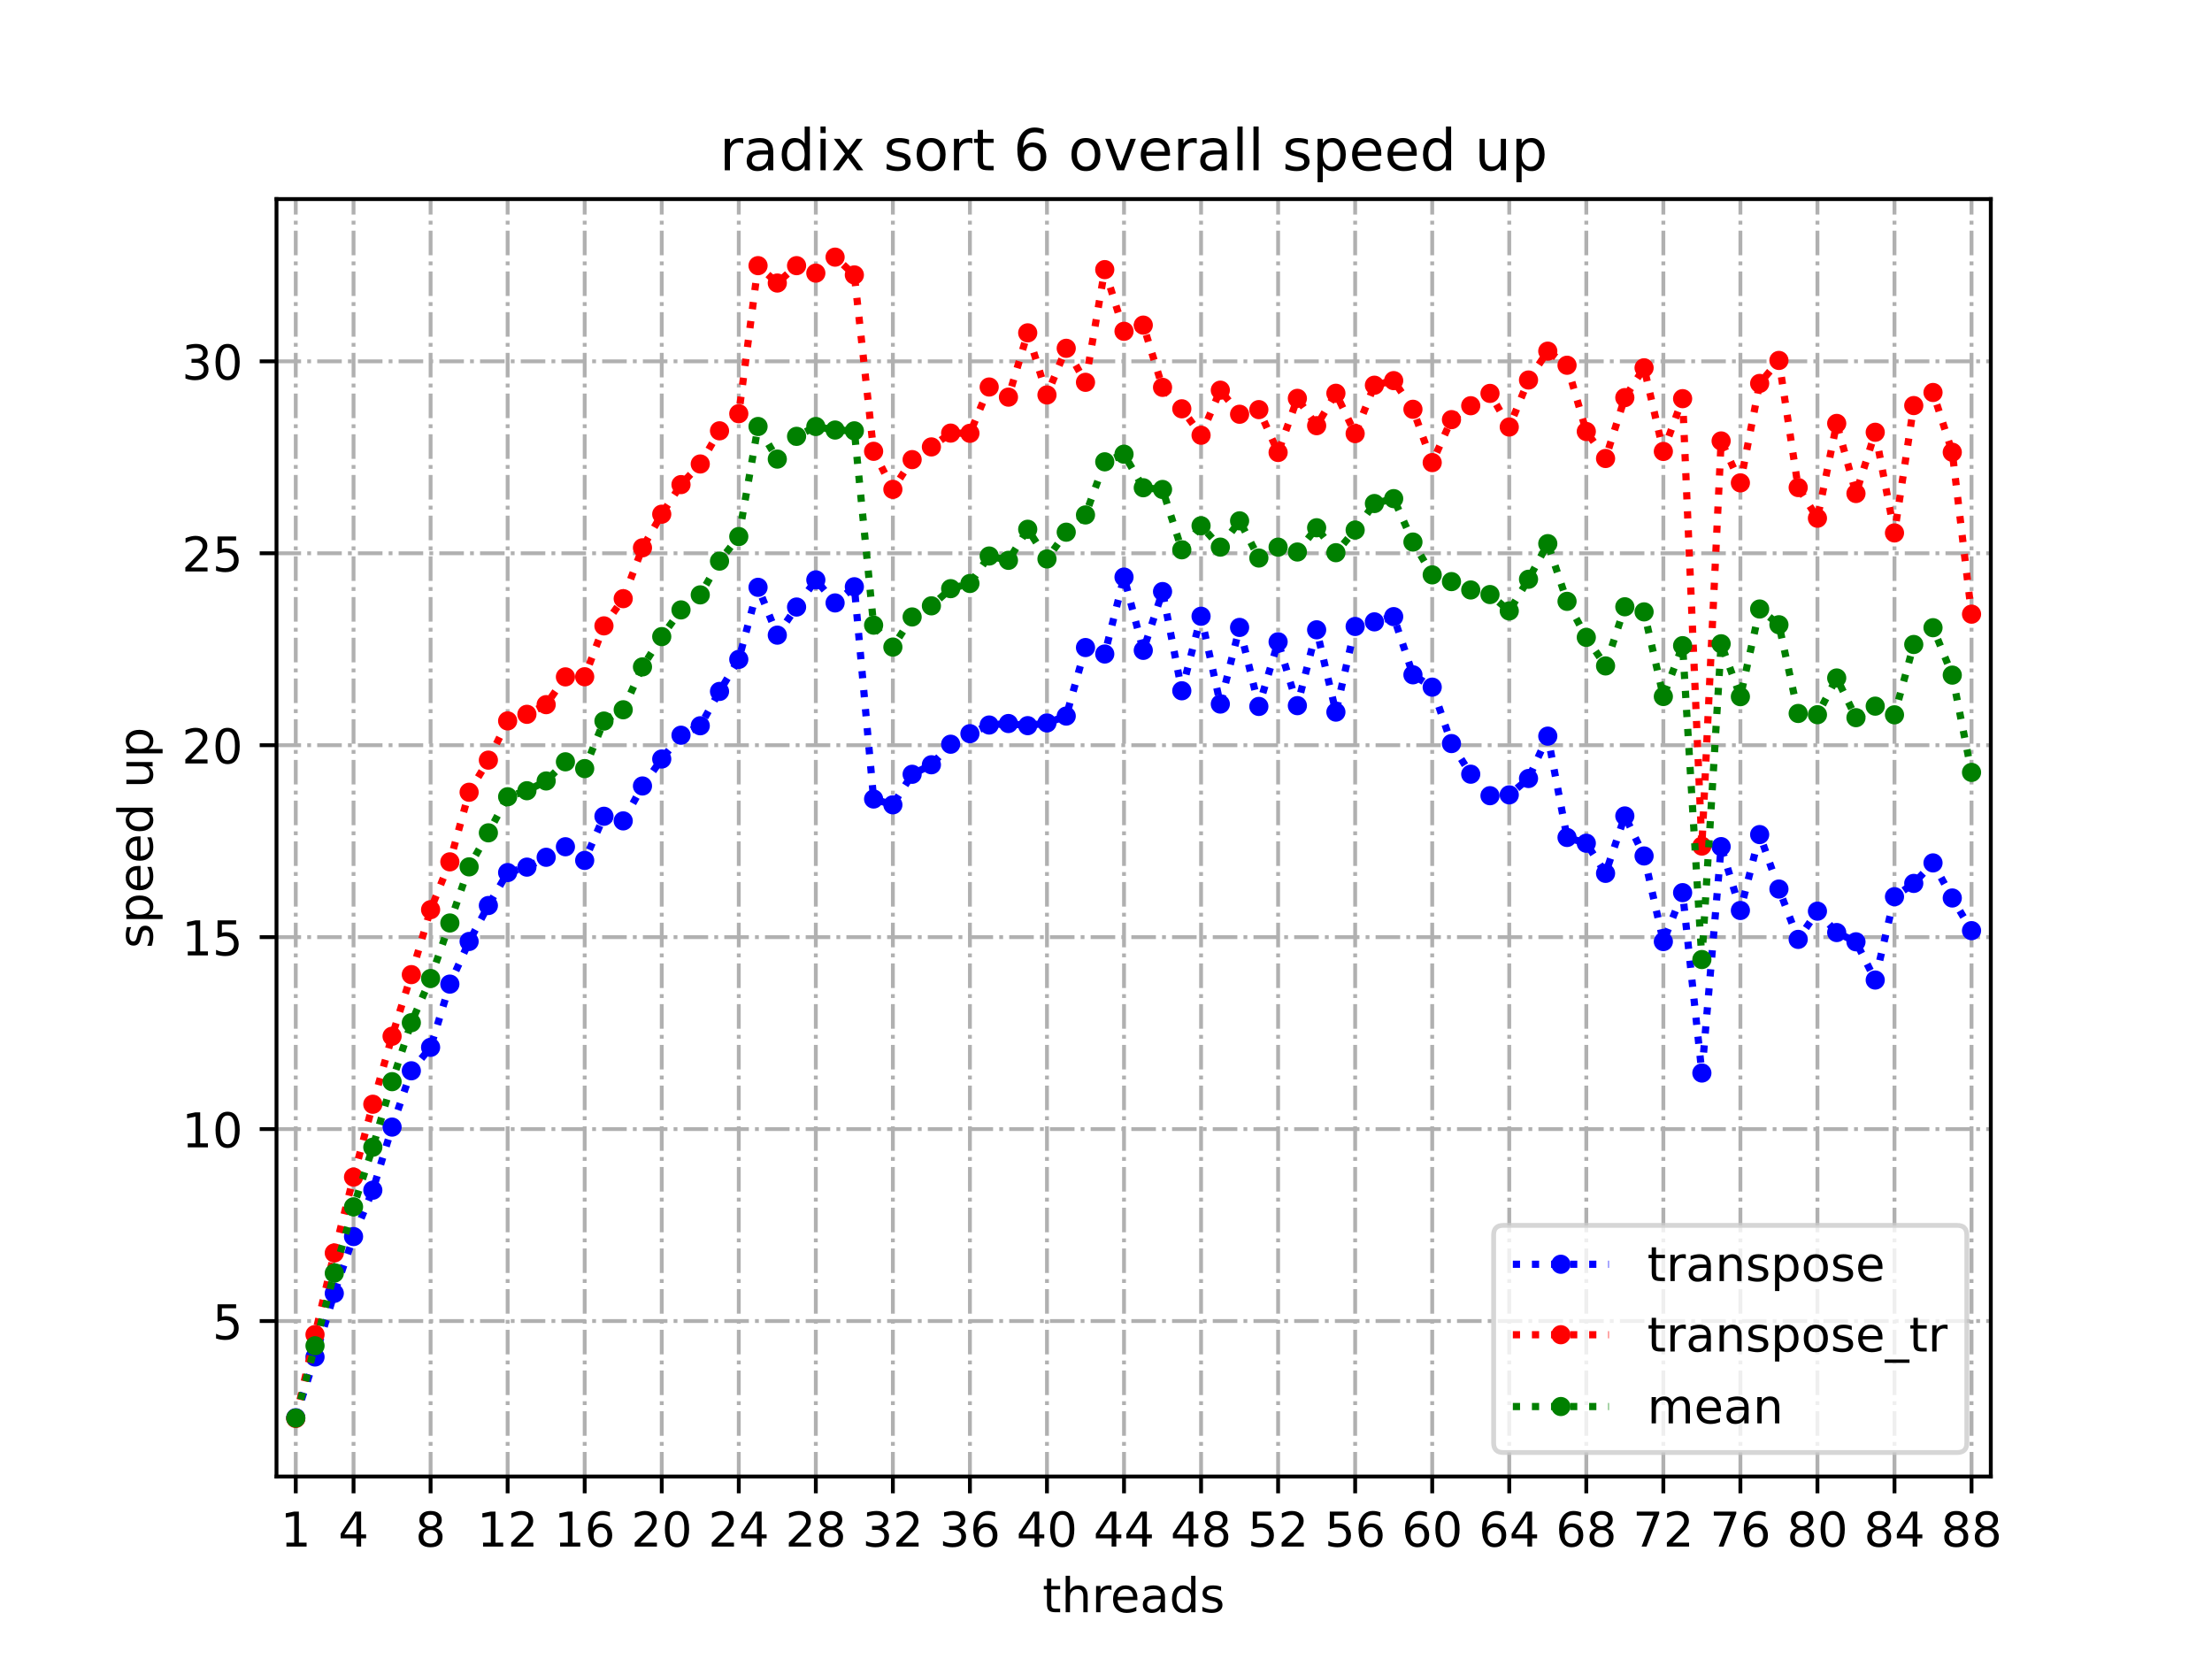 <?xml version="1.0" encoding="utf-8" standalone="no"?>
<!DOCTYPE svg PUBLIC "-//W3C//DTD SVG 1.1//EN"
  "http://www.w3.org/Graphics/SVG/1.1/DTD/svg11.dtd">
<!-- Created with matplotlib (https://matplotlib.org/) -->
<svg height="345.6pt" version="1.1" viewBox="0 0 460.8 345.6" width="460.8pt" xmlns="http://www.w3.org/2000/svg" xmlns:xlink="http://www.w3.org/1999/xlink">
 <defs>
  <style type="text/css">
*{stroke-linecap:butt;stroke-linejoin:round;}
  </style>
 </defs>
 <g id="figure_1">
  <g id="patch_1">
   <path d="M 0 345.6 
L 460.8 345.6 
L 460.8 0 
L 0 0 
z
" style="fill:#ffffff;"/>
  </g>
  <g id="axes_1">
   <g id="patch_2">
    <path d="M 57.6 307.584 
L 414.72 307.584 
L 414.72 41.472 
L 57.6 41.472 
z
" style="fill:#ffffff;"/>
   </g>
   <g id="matplotlib.axis_1">
    <g id="xtick_1">
     <g id="line2d_1">
      <path clip-path="url(#pb8b882256f)" d="M 61.613 307.584 
L 61.613 41.472 
" style="fill:none;stroke:#b0b0b0;stroke-dasharray:5.12,1.28,0.8,1.28;stroke-dashoffset:0;stroke-width:0.8;"/>
     </g>
     <g id="line2d_2">
      <defs>
       <path d="M 0 0 
L 0 3.5 
" id="md7cf8ec9ed" style="stroke:#000000;stroke-width:0.8;"/>
      </defs>
      <g>
       <use style="stroke:#000000;stroke-width:0.8;" x="61.613" xlink:href="#md7cf8ec9ed" y="307.584"/>
      </g>
     </g>
     <g id="text_1">
      <!-- 1 -->
      <defs>
       <path d="M 12.406 8.297 
L 28.516 8.297 
L 28.516 63.922 
L 10.984 60.406 
L 10.984 69.391 
L 28.422 72.906 
L 38.281 72.906 
L 38.281 8.297 
L 54.391 8.297 
L 54.391 0 
L 12.406 0 
z
" id="DejaVuSans-49"/>
      </defs>
      <g transform="translate(58.431 322.182)scale(0.1 -0.1)">
       <use xlink:href="#DejaVuSans-49"/>
      </g>
     </g>
    </g>
    <g id="xtick_2">
     <g id="line2d_3">
      <path clip-path="url(#pb8b882256f)" d="M 73.65 307.584 
L 73.65 41.472 
" style="fill:none;stroke:#b0b0b0;stroke-dasharray:5.12,1.28,0.8,1.28;stroke-dashoffset:0;stroke-width:0.8;"/>
     </g>
     <g id="line2d_4">
      <g>
       <use style="stroke:#000000;stroke-width:0.8;" x="73.65" xlink:href="#md7cf8ec9ed" y="307.584"/>
      </g>
     </g>
     <g id="text_2">
      <!-- 4 -->
      <defs>
       <path d="M 37.797 64.312 
L 12.891 25.391 
L 37.797 25.391 
z
M 35.203 72.906 
L 47.609 72.906 
L 47.609 25.391 
L 58.016 25.391 
L 58.016 17.188 
L 47.609 17.188 
L 47.609 0 
L 37.797 0 
L 37.797 17.188 
L 4.891 17.188 
L 4.891 26.703 
z
" id="DejaVuSans-52"/>
      </defs>
      <g transform="translate(70.469 322.182)scale(0.1 -0.1)">
       <use xlink:href="#DejaVuSans-52"/>
      </g>
     </g>
    </g>
    <g id="xtick_3">
     <g id="line2d_5">
      <path clip-path="url(#pb8b882256f)" d="M 89.701 307.584 
L 89.701 41.472 
" style="fill:none;stroke:#b0b0b0;stroke-dasharray:5.12,1.28,0.8,1.28;stroke-dashoffset:0;stroke-width:0.8;"/>
     </g>
     <g id="line2d_6">
      <g>
       <use style="stroke:#000000;stroke-width:0.8;" x="89.701" xlink:href="#md7cf8ec9ed" y="307.584"/>
      </g>
     </g>
     <g id="text_3">
      <!-- 8 -->
      <defs>
       <path d="M 31.781 34.625 
Q 24.75 34.625 20.719 30.859 
Q 16.703 27.094 16.703 20.516 
Q 16.703 13.922 20.719 10.156 
Q 24.75 6.391 31.781 6.391 
Q 38.812 6.391 42.859 10.172 
Q 46.922 13.969 46.922 20.516 
Q 46.922 27.094 42.891 30.859 
Q 38.875 34.625 31.781 34.625 
z
M 21.922 38.812 
Q 15.578 40.375 12.031 44.719 
Q 8.5 49.078 8.5 55.328 
Q 8.5 64.062 14.719 69.141 
Q 20.953 74.219 31.781 74.219 
Q 42.672 74.219 48.875 69.141 
Q 55.078 64.062 55.078 55.328 
Q 55.078 49.078 51.531 44.719 
Q 48 40.375 41.703 38.812 
Q 48.828 37.156 52.797 32.312 
Q 56.781 27.484 56.781 20.516 
Q 56.781 9.906 50.312 4.234 
Q 43.844 -1.422 31.781 -1.422 
Q 19.734 -1.422 13.25 4.234 
Q 6.781 9.906 6.781 20.516 
Q 6.781 27.484 10.781 32.312 
Q 14.797 37.156 21.922 38.812 
z
M 18.312 54.391 
Q 18.312 48.734 21.844 45.562 
Q 25.391 42.391 31.781 42.391 
Q 38.141 42.391 41.719 45.562 
Q 45.312 48.734 45.312 54.391 
Q 45.312 60.062 41.719 63.234 
Q 38.141 66.406 31.781 66.406 
Q 25.391 66.406 21.844 63.234 
Q 18.312 60.062 18.312 54.391 
z
" id="DejaVuSans-56"/>
      </defs>
      <g transform="translate(86.519 322.182)scale(0.1 -0.1)">
       <use xlink:href="#DejaVuSans-56"/>
      </g>
     </g>
    </g>
    <g id="xtick_4">
     <g id="line2d_7">
      <path clip-path="url(#pb8b882256f)" d="M 105.751 307.584 
L 105.751 41.472 
" style="fill:none;stroke:#b0b0b0;stroke-dasharray:5.12,1.28,0.8,1.28;stroke-dashoffset:0;stroke-width:0.8;"/>
     </g>
     <g id="line2d_8">
      <g>
       <use style="stroke:#000000;stroke-width:0.8;" x="105.751" xlink:href="#md7cf8ec9ed" y="307.584"/>
      </g>
     </g>
     <g id="text_4">
      <!-- 12 -->
      <defs>
       <path d="M 19.188 8.297 
L 53.609 8.297 
L 53.609 0 
L 7.328 0 
L 7.328 8.297 
Q 12.938 14.109 22.625 23.891 
Q 32.328 33.688 34.812 36.531 
Q 39.547 41.844 41.422 45.531 
Q 43.312 49.219 43.312 52.781 
Q 43.312 58.594 39.234 62.25 
Q 35.156 65.922 28.609 65.922 
Q 23.969 65.922 18.812 64.312 
Q 13.672 62.703 7.812 59.422 
L 7.812 69.391 
Q 13.766 71.781 18.938 73 
Q 24.125 74.219 28.422 74.219 
Q 39.75 74.219 46.484 68.547 
Q 53.219 62.891 53.219 53.422 
Q 53.219 48.922 51.531 44.891 
Q 49.859 40.875 45.406 35.406 
Q 44.188 33.984 37.641 27.219 
Q 31.109 20.453 19.188 8.297 
z
" id="DejaVuSans-50"/>
      </defs>
      <g transform="translate(99.389 322.182)scale(0.1 -0.1)">
       <use xlink:href="#DejaVuSans-49"/>
       <use x="63.623" xlink:href="#DejaVuSans-50"/>
      </g>
     </g>
    </g>
    <g id="xtick_5">
     <g id="line2d_9">
      <path clip-path="url(#pb8b882256f)" d="M 121.801 307.584 
L 121.801 41.472 
" style="fill:none;stroke:#b0b0b0;stroke-dasharray:5.12,1.28,0.8,1.28;stroke-dashoffset:0;stroke-width:0.8;"/>
     </g>
     <g id="line2d_10">
      <g>
       <use style="stroke:#000000;stroke-width:0.8;" x="121.801" xlink:href="#md7cf8ec9ed" y="307.584"/>
      </g>
     </g>
     <g id="text_5">
      <!-- 16 -->
      <defs>
       <path d="M 33.016 40.375 
Q 26.375 40.375 22.484 35.828 
Q 18.609 31.297 18.609 23.391 
Q 18.609 15.531 22.484 10.953 
Q 26.375 6.391 33.016 6.391 
Q 39.656 6.391 43.531 10.953 
Q 47.406 15.531 47.406 23.391 
Q 47.406 31.297 43.531 35.828 
Q 39.656 40.375 33.016 40.375 
z
M 52.594 71.297 
L 52.594 62.312 
Q 48.875 64.062 45.094 64.984 
Q 41.312 65.922 37.594 65.922 
Q 27.828 65.922 22.672 59.328 
Q 17.531 52.734 16.797 39.406 
Q 19.672 43.656 24.016 45.922 
Q 28.375 48.188 33.594 48.188 
Q 44.578 48.188 50.953 41.516 
Q 57.328 34.859 57.328 23.391 
Q 57.328 12.156 50.688 5.359 
Q 44.047 -1.422 33.016 -1.422 
Q 20.359 -1.422 13.672 8.266 
Q 6.984 17.969 6.984 36.375 
Q 6.984 53.656 15.188 63.938 
Q 23.391 74.219 37.203 74.219 
Q 40.922 74.219 44.703 73.484 
Q 48.484 72.75 52.594 71.297 
z
" id="DejaVuSans-54"/>
      </defs>
      <g transform="translate(115.439 322.182)scale(0.1 -0.1)">
       <use xlink:href="#DejaVuSans-49"/>
       <use x="63.623" xlink:href="#DejaVuSans-54"/>
      </g>
     </g>
    </g>
    <g id="xtick_6">
     <g id="line2d_11">
      <path clip-path="url(#pb8b882256f)" d="M 137.852 307.584 
L 137.852 41.472 
" style="fill:none;stroke:#b0b0b0;stroke-dasharray:5.12,1.28,0.8,1.28;stroke-dashoffset:0;stroke-width:0.8;"/>
     </g>
     <g id="line2d_12">
      <g>
       <use style="stroke:#000000;stroke-width:0.8;" x="137.852" xlink:href="#md7cf8ec9ed" y="307.584"/>
      </g>
     </g>
     <g id="text_6">
      <!-- 20 -->
      <defs>
       <path d="M 31.781 66.406 
Q 24.172 66.406 20.328 58.906 
Q 16.5 51.422 16.5 36.375 
Q 16.5 21.391 20.328 13.891 
Q 24.172 6.391 31.781 6.391 
Q 39.453 6.391 43.281 13.891 
Q 47.125 21.391 47.125 36.375 
Q 47.125 51.422 43.281 58.906 
Q 39.453 66.406 31.781 66.406 
z
M 31.781 74.219 
Q 44.047 74.219 50.516 64.516 
Q 56.984 54.828 56.984 36.375 
Q 56.984 17.969 50.516 8.266 
Q 44.047 -1.422 31.781 -1.422 
Q 19.531 -1.422 13.062 8.266 
Q 6.594 17.969 6.594 36.375 
Q 6.594 54.828 13.062 64.516 
Q 19.531 74.219 31.781 74.219 
z
" id="DejaVuSans-48"/>
      </defs>
      <g transform="translate(131.489 322.182)scale(0.1 -0.1)">
       <use xlink:href="#DejaVuSans-50"/>
       <use x="63.623" xlink:href="#DejaVuSans-48"/>
      </g>
     </g>
    </g>
    <g id="xtick_7">
     <g id="line2d_13">
      <path clip-path="url(#pb8b882256f)" d="M 153.902 307.584 
L 153.902 41.472 
" style="fill:none;stroke:#b0b0b0;stroke-dasharray:5.12,1.28,0.8,1.28;stroke-dashoffset:0;stroke-width:0.8;"/>
     </g>
     <g id="line2d_14">
      <g>
       <use style="stroke:#000000;stroke-width:0.8;" x="153.902" xlink:href="#md7cf8ec9ed" y="307.584"/>
      </g>
     </g>
     <g id="text_7">
      <!-- 24 -->
      <g transform="translate(147.54 322.182)scale(0.1 -0.1)">
       <use xlink:href="#DejaVuSans-50"/>
       <use x="63.623" xlink:href="#DejaVuSans-52"/>
      </g>
     </g>
    </g>
    <g id="xtick_8">
     <g id="line2d_15">
      <path clip-path="url(#pb8b882256f)" d="M 169.952 307.584 
L 169.952 41.472 
" style="fill:none;stroke:#b0b0b0;stroke-dasharray:5.12,1.28,0.8,1.28;stroke-dashoffset:0;stroke-width:0.8;"/>
     </g>
     <g id="line2d_16">
      <g>
       <use style="stroke:#000000;stroke-width:0.8;" x="169.952" xlink:href="#md7cf8ec9ed" y="307.584"/>
      </g>
     </g>
     <g id="text_8">
      <!-- 28 -->
      <g transform="translate(163.59 322.182)scale(0.1 -0.1)">
       <use xlink:href="#DejaVuSans-50"/>
       <use x="63.623" xlink:href="#DejaVuSans-56"/>
      </g>
     </g>
    </g>
    <g id="xtick_9">
     <g id="line2d_17">
      <path clip-path="url(#pb8b882256f)" d="M 186.003 307.584 
L 186.003 41.472 
" style="fill:none;stroke:#b0b0b0;stroke-dasharray:5.12,1.28,0.8,1.28;stroke-dashoffset:0;stroke-width:0.8;"/>
     </g>
     <g id="line2d_18">
      <g>
       <use style="stroke:#000000;stroke-width:0.8;" x="186.003" xlink:href="#md7cf8ec9ed" y="307.584"/>
      </g>
     </g>
     <g id="text_9">
      <!-- 32 -->
      <defs>
       <path d="M 40.578 39.312 
Q 47.656 37.797 51.625 33 
Q 55.609 28.219 55.609 21.188 
Q 55.609 10.406 48.188 4.484 
Q 40.766 -1.422 27.094 -1.422 
Q 22.516 -1.422 17.656 -0.516 
Q 12.797 0.391 7.625 2.203 
L 7.625 11.719 
Q 11.719 9.328 16.594 8.109 
Q 21.484 6.891 26.812 6.891 
Q 36.078 6.891 40.938 10.547 
Q 45.797 14.203 45.797 21.188 
Q 45.797 27.641 41.281 31.266 
Q 36.766 34.906 28.719 34.906 
L 20.219 34.906 
L 20.219 43.016 
L 29.109 43.016 
Q 36.375 43.016 40.234 45.922 
Q 44.094 48.828 44.094 54.297 
Q 44.094 59.906 40.109 62.906 
Q 36.141 65.922 28.719 65.922 
Q 24.656 65.922 20.016 65.031 
Q 15.375 64.156 9.812 62.312 
L 9.812 71.094 
Q 15.438 72.656 20.344 73.438 
Q 25.25 74.219 29.594 74.219 
Q 40.828 74.219 47.359 69.109 
Q 53.906 64.016 53.906 55.328 
Q 53.906 49.266 50.438 45.094 
Q 46.969 40.922 40.578 39.312 
z
" id="DejaVuSans-51"/>
      </defs>
      <g transform="translate(179.64 322.182)scale(0.1 -0.1)">
       <use xlink:href="#DejaVuSans-51"/>
       <use x="63.623" xlink:href="#DejaVuSans-50"/>
      </g>
     </g>
    </g>
    <g id="xtick_10">
     <g id="line2d_19">
      <path clip-path="url(#pb8b882256f)" d="M 202.053 307.584 
L 202.053 41.472 
" style="fill:none;stroke:#b0b0b0;stroke-dasharray:5.12,1.28,0.8,1.28;stroke-dashoffset:0;stroke-width:0.8;"/>
     </g>
     <g id="line2d_20">
      <g>
       <use style="stroke:#000000;stroke-width:0.8;" x="202.053" xlink:href="#md7cf8ec9ed" y="307.584"/>
      </g>
     </g>
     <g id="text_10">
      <!-- 36 -->
      <g transform="translate(195.691 322.182)scale(0.1 -0.1)">
       <use xlink:href="#DejaVuSans-51"/>
       <use x="63.623" xlink:href="#DejaVuSans-54"/>
      </g>
     </g>
    </g>
    <g id="xtick_11">
     <g id="line2d_21">
      <path clip-path="url(#pb8b882256f)" d="M 218.103 307.584 
L 218.103 41.472 
" style="fill:none;stroke:#b0b0b0;stroke-dasharray:5.12,1.28,0.8,1.28;stroke-dashoffset:0;stroke-width:0.8;"/>
     </g>
     <g id="line2d_22">
      <g>
       <use style="stroke:#000000;stroke-width:0.8;" x="218.103" xlink:href="#md7cf8ec9ed" y="307.584"/>
      </g>
     </g>
     <g id="text_11">
      <!-- 40 -->
      <g transform="translate(211.741 322.182)scale(0.1 -0.1)">
       <use xlink:href="#DejaVuSans-52"/>
       <use x="63.623" xlink:href="#DejaVuSans-48"/>
      </g>
     </g>
    </g>
    <g id="xtick_12">
     <g id="line2d_23">
      <path clip-path="url(#pb8b882256f)" d="M 234.154 307.584 
L 234.154 41.472 
" style="fill:none;stroke:#b0b0b0;stroke-dasharray:5.12,1.28,0.8,1.28;stroke-dashoffset:0;stroke-width:0.8;"/>
     </g>
     <g id="line2d_24">
      <g>
       <use style="stroke:#000000;stroke-width:0.8;" x="234.154" xlink:href="#md7cf8ec9ed" y="307.584"/>
      </g>
     </g>
     <g id="text_12">
      <!-- 44 -->
      <g transform="translate(227.791 322.182)scale(0.1 -0.1)">
       <use xlink:href="#DejaVuSans-52"/>
       <use x="63.623" xlink:href="#DejaVuSans-52"/>
      </g>
     </g>
    </g>
    <g id="xtick_13">
     <g id="line2d_25">
      <path clip-path="url(#pb8b882256f)" d="M 250.204 307.584 
L 250.204 41.472 
" style="fill:none;stroke:#b0b0b0;stroke-dasharray:5.12,1.28,0.8,1.28;stroke-dashoffset:0;stroke-width:0.8;"/>
     </g>
     <g id="line2d_26">
      <g>
       <use style="stroke:#000000;stroke-width:0.8;" x="250.204" xlink:href="#md7cf8ec9ed" y="307.584"/>
      </g>
     </g>
     <g id="text_13">
      <!-- 48 -->
      <g transform="translate(243.842 322.182)scale(0.1 -0.1)">
       <use xlink:href="#DejaVuSans-52"/>
       <use x="63.623" xlink:href="#DejaVuSans-56"/>
      </g>
     </g>
    </g>
    <g id="xtick_14">
     <g id="line2d_27">
      <path clip-path="url(#pb8b882256f)" d="M 266.254 307.584 
L 266.254 41.472 
" style="fill:none;stroke:#b0b0b0;stroke-dasharray:5.12,1.28,0.8,1.28;stroke-dashoffset:0;stroke-width:0.8;"/>
     </g>
     <g id="line2d_28">
      <g>
       <use style="stroke:#000000;stroke-width:0.8;" x="266.254" xlink:href="#md7cf8ec9ed" y="307.584"/>
      </g>
     </g>
     <g id="text_14">
      <!-- 52 -->
      <defs>
       <path d="M 10.797 72.906 
L 49.516 72.906 
L 49.516 64.594 
L 19.828 64.594 
L 19.828 46.734 
Q 21.969 47.469 24.109 47.828 
Q 26.266 48.188 28.422 48.188 
Q 40.625 48.188 47.75 41.5 
Q 54.891 34.812 54.891 23.391 
Q 54.891 11.625 47.562 5.094 
Q 40.234 -1.422 26.906 -1.422 
Q 22.312 -1.422 17.547 -0.641 
Q 12.797 0.141 7.719 1.703 
L 7.719 11.625 
Q 12.109 9.234 16.797 8.062 
Q 21.484 6.891 26.703 6.891 
Q 35.156 6.891 40.078 11.328 
Q 45.016 15.766 45.016 23.391 
Q 45.016 31 40.078 35.438 
Q 35.156 39.891 26.703 39.891 
Q 22.75 39.891 18.812 39.016 
Q 14.891 38.141 10.797 36.281 
z
" id="DejaVuSans-53"/>
      </defs>
      <g transform="translate(259.892 322.182)scale(0.1 -0.1)">
       <use xlink:href="#DejaVuSans-53"/>
       <use x="63.623" xlink:href="#DejaVuSans-50"/>
      </g>
     </g>
    </g>
    <g id="xtick_15">
     <g id="line2d_29">
      <path clip-path="url(#pb8b882256f)" d="M 282.305 307.584 
L 282.305 41.472 
" style="fill:none;stroke:#b0b0b0;stroke-dasharray:5.12,1.28,0.8,1.28;stroke-dashoffset:0;stroke-width:0.8;"/>
     </g>
     <g id="line2d_30">
      <g>
       <use style="stroke:#000000;stroke-width:0.8;" x="282.305" xlink:href="#md7cf8ec9ed" y="307.584"/>
      </g>
     </g>
     <g id="text_15">
      <!-- 56 -->
      <g transform="translate(275.942 322.182)scale(0.1 -0.1)">
       <use xlink:href="#DejaVuSans-53"/>
       <use x="63.623" xlink:href="#DejaVuSans-54"/>
      </g>
     </g>
    </g>
    <g id="xtick_16">
     <g id="line2d_31">
      <path clip-path="url(#pb8b882256f)" d="M 298.355 307.584 
L 298.355 41.472 
" style="fill:none;stroke:#b0b0b0;stroke-dasharray:5.12,1.28,0.8,1.28;stroke-dashoffset:0;stroke-width:0.8;"/>
     </g>
     <g id="line2d_32">
      <g>
       <use style="stroke:#000000;stroke-width:0.8;" x="298.355" xlink:href="#md7cf8ec9ed" y="307.584"/>
      </g>
     </g>
     <g id="text_16">
      <!-- 60 -->
      <g transform="translate(291.993 322.182)scale(0.1 -0.1)">
       <use xlink:href="#DejaVuSans-54"/>
       <use x="63.623" xlink:href="#DejaVuSans-48"/>
      </g>
     </g>
    </g>
    <g id="xtick_17">
     <g id="line2d_33">
      <path clip-path="url(#pb8b882256f)" d="M 314.405 307.584 
L 314.405 41.472 
" style="fill:none;stroke:#b0b0b0;stroke-dasharray:5.12,1.28,0.8,1.28;stroke-dashoffset:0;stroke-width:0.8;"/>
     </g>
     <g id="line2d_34">
      <g>
       <use style="stroke:#000000;stroke-width:0.8;" x="314.405" xlink:href="#md7cf8ec9ed" y="307.584"/>
      </g>
     </g>
     <g id="text_17">
      <!-- 64 -->
      <g transform="translate(308.043 322.182)scale(0.1 -0.1)">
       <use xlink:href="#DejaVuSans-54"/>
       <use x="63.623" xlink:href="#DejaVuSans-52"/>
      </g>
     </g>
    </g>
    <g id="xtick_18">
     <g id="line2d_35">
      <path clip-path="url(#pb8b882256f)" d="M 330.456 307.584 
L 330.456 41.472 
" style="fill:none;stroke:#b0b0b0;stroke-dasharray:5.12,1.28,0.8,1.28;stroke-dashoffset:0;stroke-width:0.8;"/>
     </g>
     <g id="line2d_36">
      <g>
       <use style="stroke:#000000;stroke-width:0.8;" x="330.456" xlink:href="#md7cf8ec9ed" y="307.584"/>
      </g>
     </g>
     <g id="text_18">
      <!-- 68 -->
      <g transform="translate(324.093 322.182)scale(0.1 -0.1)">
       <use xlink:href="#DejaVuSans-54"/>
       <use x="63.623" xlink:href="#DejaVuSans-56"/>
      </g>
     </g>
    </g>
    <g id="xtick_19">
     <g id="line2d_37">
      <path clip-path="url(#pb8b882256f)" d="M 346.506 307.584 
L 346.506 41.472 
" style="fill:none;stroke:#b0b0b0;stroke-dasharray:5.12,1.28,0.8,1.28;stroke-dashoffset:0;stroke-width:0.8;"/>
     </g>
     <g id="line2d_38">
      <g>
       <use style="stroke:#000000;stroke-width:0.8;" x="346.506" xlink:href="#md7cf8ec9ed" y="307.584"/>
      </g>
     </g>
     <g id="text_19">
      <!-- 72 -->
      <defs>
       <path d="M 8.203 72.906 
L 55.078 72.906 
L 55.078 68.703 
L 28.609 0 
L 18.312 0 
L 43.219 64.594 
L 8.203 64.594 
z
" id="DejaVuSans-55"/>
      </defs>
      <g transform="translate(340.144 322.182)scale(0.1 -0.1)">
       <use xlink:href="#DejaVuSans-55"/>
       <use x="63.623" xlink:href="#DejaVuSans-50"/>
      </g>
     </g>
    </g>
    <g id="xtick_20">
     <g id="line2d_39">
      <path clip-path="url(#pb8b882256f)" d="M 362.556 307.584 
L 362.556 41.472 
" style="fill:none;stroke:#b0b0b0;stroke-dasharray:5.12,1.28,0.8,1.28;stroke-dashoffset:0;stroke-width:0.8;"/>
     </g>
     <g id="line2d_40">
      <g>
       <use style="stroke:#000000;stroke-width:0.8;" x="362.556" xlink:href="#md7cf8ec9ed" y="307.584"/>
      </g>
     </g>
     <g id="text_20">
      <!-- 76 -->
      <g transform="translate(356.194 322.182)scale(0.1 -0.1)">
       <use xlink:href="#DejaVuSans-55"/>
       <use x="63.623" xlink:href="#DejaVuSans-54"/>
      </g>
     </g>
    </g>
    <g id="xtick_21">
     <g id="line2d_41">
      <path clip-path="url(#pb8b882256f)" d="M 378.607 307.584 
L 378.607 41.472 
" style="fill:none;stroke:#b0b0b0;stroke-dasharray:5.12,1.28,0.8,1.28;stroke-dashoffset:0;stroke-width:0.8;"/>
     </g>
     <g id="line2d_42">
      <g>
       <use style="stroke:#000000;stroke-width:0.8;" x="378.607" xlink:href="#md7cf8ec9ed" y="307.584"/>
      </g>
     </g>
     <g id="text_21">
      <!-- 80 -->
      <g transform="translate(372.244 322.182)scale(0.1 -0.1)">
       <use xlink:href="#DejaVuSans-56"/>
       <use x="63.623" xlink:href="#DejaVuSans-48"/>
      </g>
     </g>
    </g>
    <g id="xtick_22">
     <g id="line2d_43">
      <path clip-path="url(#pb8b882256f)" d="M 394.657 307.584 
L 394.657 41.472 
" style="fill:none;stroke:#b0b0b0;stroke-dasharray:5.12,1.28,0.8,1.28;stroke-dashoffset:0;stroke-width:0.8;"/>
     </g>
     <g id="line2d_44">
      <g>
       <use style="stroke:#000000;stroke-width:0.8;" x="394.657" xlink:href="#md7cf8ec9ed" y="307.584"/>
      </g>
     </g>
     <g id="text_22">
      <!-- 84 -->
      <g transform="translate(388.295 322.182)scale(0.1 -0.1)">
       <use xlink:href="#DejaVuSans-56"/>
       <use x="63.623" xlink:href="#DejaVuSans-52"/>
      </g>
     </g>
    </g>
    <g id="xtick_23">
     <g id="line2d_45">
      <path clip-path="url(#pb8b882256f)" d="M 410.707 307.584 
L 410.707 41.472 
" style="fill:none;stroke:#b0b0b0;stroke-dasharray:5.12,1.28,0.8,1.28;stroke-dashoffset:0;stroke-width:0.8;"/>
     </g>
     <g id="line2d_46">
      <g>
       <use style="stroke:#000000;stroke-width:0.8;" x="410.707" xlink:href="#md7cf8ec9ed" y="307.584"/>
      </g>
     </g>
     <g id="text_23">
      <!-- 88 -->
      <g transform="translate(404.345 322.182)scale(0.1 -0.1)">
       <use xlink:href="#DejaVuSans-56"/>
       <use x="63.623" xlink:href="#DejaVuSans-56"/>
      </g>
     </g>
    </g>
    <g id="text_24">
     <!-- threads -->
     <defs>
      <path d="M 18.312 70.219 
L 18.312 54.688 
L 36.812 54.688 
L 36.812 47.703 
L 18.312 47.703 
L 18.312 18.016 
Q 18.312 11.328 20.141 9.422 
Q 21.969 7.516 27.594 7.516 
L 36.812 7.516 
L 36.812 0 
L 27.594 0 
Q 17.188 0 13.234 3.875 
Q 9.281 7.766 9.281 18.016 
L 9.281 47.703 
L 2.688 47.703 
L 2.688 54.688 
L 9.281 54.688 
L 9.281 70.219 
z
" id="DejaVuSans-116"/>
      <path d="M 54.891 33.016 
L 54.891 0 
L 45.906 0 
L 45.906 32.719 
Q 45.906 40.484 42.875 44.328 
Q 39.844 48.188 33.797 48.188 
Q 26.516 48.188 22.312 43.547 
Q 18.109 38.922 18.109 30.906 
L 18.109 0 
L 9.078 0 
L 9.078 75.984 
L 18.109 75.984 
L 18.109 46.188 
Q 21.344 51.125 25.703 53.562 
Q 30.078 56 35.797 56 
Q 45.219 56 50.047 50.172 
Q 54.891 44.344 54.891 33.016 
z
" id="DejaVuSans-104"/>
      <path d="M 41.109 46.297 
Q 39.594 47.172 37.812 47.578 
Q 36.031 48 33.891 48 
Q 26.266 48 22.188 43.047 
Q 18.109 38.094 18.109 28.812 
L 18.109 0 
L 9.078 0 
L 9.078 54.688 
L 18.109 54.688 
L 18.109 46.188 
Q 20.953 51.172 25.484 53.578 
Q 30.031 56 36.531 56 
Q 37.453 56 38.578 55.875 
Q 39.703 55.766 41.062 55.516 
z
" id="DejaVuSans-114"/>
      <path d="M 56.203 29.594 
L 56.203 25.203 
L 14.891 25.203 
Q 15.484 15.922 20.484 11.062 
Q 25.484 6.203 34.422 6.203 
Q 39.594 6.203 44.453 7.469 
Q 49.312 8.734 54.109 11.281 
L 54.109 2.781 
Q 49.266 0.734 44.188 -0.344 
Q 39.109 -1.422 33.891 -1.422 
Q 20.797 -1.422 13.156 6.188 
Q 5.516 13.812 5.516 26.812 
Q 5.516 40.234 12.766 48.109 
Q 20.016 56 32.328 56 
Q 43.359 56 49.781 48.891 
Q 56.203 41.797 56.203 29.594 
z
M 47.219 32.234 
Q 47.125 39.594 43.094 43.984 
Q 39.062 48.391 32.422 48.391 
Q 24.906 48.391 20.391 44.141 
Q 15.875 39.891 15.188 32.172 
z
" id="DejaVuSans-101"/>
      <path d="M 34.281 27.484 
Q 23.391 27.484 19.188 25 
Q 14.984 22.516 14.984 16.5 
Q 14.984 11.719 18.141 8.906 
Q 21.297 6.109 26.703 6.109 
Q 34.188 6.109 38.703 11.406 
Q 43.219 16.703 43.219 25.484 
L 43.219 27.484 
z
M 52.203 31.203 
L 52.203 0 
L 43.219 0 
L 43.219 8.297 
Q 40.141 3.328 35.547 0.953 
Q 30.953 -1.422 24.312 -1.422 
Q 15.922 -1.422 10.953 3.297 
Q 6 8.016 6 15.922 
Q 6 25.141 12.172 29.828 
Q 18.359 34.516 30.609 34.516 
L 43.219 34.516 
L 43.219 35.406 
Q 43.219 41.609 39.141 45 
Q 35.062 48.391 27.688 48.391 
Q 23 48.391 18.547 47.266 
Q 14.109 46.141 10.016 43.891 
L 10.016 52.203 
Q 14.938 54.109 19.578 55.047 
Q 24.219 56 28.609 56 
Q 40.484 56 46.344 49.844 
Q 52.203 43.703 52.203 31.203 
z
" id="DejaVuSans-97"/>
      <path d="M 45.406 46.391 
L 45.406 75.984 
L 54.391 75.984 
L 54.391 0 
L 45.406 0 
L 45.406 8.203 
Q 42.578 3.328 38.25 0.953 
Q 33.938 -1.422 27.875 -1.422 
Q 17.969 -1.422 11.734 6.484 
Q 5.516 14.406 5.516 27.297 
Q 5.516 40.188 11.734 48.094 
Q 17.969 56 27.875 56 
Q 33.938 56 38.25 53.625 
Q 42.578 51.266 45.406 46.391 
z
M 14.797 27.297 
Q 14.797 17.391 18.875 11.75 
Q 22.953 6.109 30.078 6.109 
Q 37.203 6.109 41.297 11.75 
Q 45.406 17.391 45.406 27.297 
Q 45.406 37.203 41.297 42.844 
Q 37.203 48.484 30.078 48.484 
Q 22.953 48.484 18.875 42.844 
Q 14.797 37.203 14.797 27.297 
z
" id="DejaVuSans-100"/>
      <path d="M 44.281 53.078 
L 44.281 44.578 
Q 40.484 46.531 36.375 47.5 
Q 32.281 48.484 27.875 48.484 
Q 21.188 48.484 17.844 46.438 
Q 14.5 44.391 14.5 40.281 
Q 14.5 37.156 16.891 35.375 
Q 19.281 33.594 26.516 31.984 
L 29.594 31.297 
Q 39.156 29.25 43.188 25.516 
Q 47.219 21.781 47.219 15.094 
Q 47.219 7.469 41.188 3.016 
Q 35.156 -1.422 24.609 -1.422 
Q 20.219 -1.422 15.453 -0.562 
Q 10.688 0.297 5.422 2 
L 5.422 11.281 
Q 10.406 8.688 15.234 7.391 
Q 20.062 6.109 24.812 6.109 
Q 31.156 6.109 34.562 8.281 
Q 37.984 10.453 37.984 14.406 
Q 37.984 18.062 35.516 20.016 
Q 33.062 21.969 24.703 23.781 
L 21.578 24.516 
Q 13.234 26.266 9.516 29.906 
Q 5.812 33.547 5.812 39.891 
Q 5.812 47.609 11.281 51.797 
Q 16.75 56 26.812 56 
Q 31.781 56 36.172 55.266 
Q 40.578 54.547 44.281 53.078 
z
" id="DejaVuSans-115"/>
     </defs>
     <g transform="translate(217.169 335.861)scale(0.1 -0.1)">
      <use xlink:href="#DejaVuSans-116"/>
      <use x="39.209" xlink:href="#DejaVuSans-104"/>
      <use x="102.588" xlink:href="#DejaVuSans-114"/>
      <use x="141.451" xlink:href="#DejaVuSans-101"/>
      <use x="202.975" xlink:href="#DejaVuSans-97"/>
      <use x="264.254" xlink:href="#DejaVuSans-100"/>
      <use x="327.73" xlink:href="#DejaVuSans-115"/>
     </g>
    </g>
   </g>
   <g id="matplotlib.axis_2">
    <g id="ytick_1">
     <g id="line2d_47">
      <path clip-path="url(#pb8b882256f)" d="M 57.6 275.199 
L 414.72 275.199 
" style="fill:none;stroke:#b0b0b0;stroke-dasharray:5.12,1.28,0.8,1.28;stroke-dashoffset:0;stroke-width:0.8;"/>
     </g>
     <g id="line2d_48">
      <defs>
       <path d="M 0 0 
L -3.5 0 
" id="mef170a668d" style="stroke:#000000;stroke-width:0.8;"/>
      </defs>
      <g>
       <use style="stroke:#000000;stroke-width:0.8;" x="57.6" xlink:href="#mef170a668d" y="275.199"/>
      </g>
     </g>
     <g id="text_25">
      <!-- 5 -->
      <g transform="translate(44.237 278.998)scale(0.1 -0.1)">
       <use xlink:href="#DejaVuSans-53"/>
      </g>
     </g>
    </g>
    <g id="ytick_2">
     <g id="line2d_49">
      <path clip-path="url(#pb8b882256f)" d="M 57.6 235.212 
L 414.72 235.212 
" style="fill:none;stroke:#b0b0b0;stroke-dasharray:5.12,1.28,0.8,1.28;stroke-dashoffset:0;stroke-width:0.8;"/>
     </g>
     <g id="line2d_50">
      <g>
       <use style="stroke:#000000;stroke-width:0.8;" x="57.6" xlink:href="#mef170a668d" y="235.212"/>
      </g>
     </g>
     <g id="text_26">
      <!-- 10 -->
      <g transform="translate(37.875 239.012)scale(0.1 -0.1)">
       <use xlink:href="#DejaVuSans-49"/>
       <use x="63.623" xlink:href="#DejaVuSans-48"/>
      </g>
     </g>
    </g>
    <g id="ytick_3">
     <g id="line2d_51">
      <path clip-path="url(#pb8b882256f)" d="M 57.6 195.226 
L 414.72 195.226 
" style="fill:none;stroke:#b0b0b0;stroke-dasharray:5.12,1.28,0.8,1.28;stroke-dashoffset:0;stroke-width:0.8;"/>
     </g>
     <g id="line2d_52">
      <g>
       <use style="stroke:#000000;stroke-width:0.8;" x="57.6" xlink:href="#mef170a668d" y="195.226"/>
      </g>
     </g>
     <g id="text_27">
      <!-- 15 -->
      <g transform="translate(37.875 199.025)scale(0.1 -0.1)">
       <use xlink:href="#DejaVuSans-49"/>
       <use x="63.623" xlink:href="#DejaVuSans-53"/>
      </g>
     </g>
    </g>
    <g id="ytick_4">
     <g id="line2d_53">
      <path clip-path="url(#pb8b882256f)" d="M 57.6 155.239 
L 414.72 155.239 
" style="fill:none;stroke:#b0b0b0;stroke-dasharray:5.12,1.28,0.8,1.28;stroke-dashoffset:0;stroke-width:0.8;"/>
     </g>
     <g id="line2d_54">
      <g>
       <use style="stroke:#000000;stroke-width:0.8;" x="57.6" xlink:href="#mef170a668d" y="155.239"/>
      </g>
     </g>
     <g id="text_28">
      <!-- 20 -->
      <g transform="translate(37.875 159.038)scale(0.1 -0.1)">
       <use xlink:href="#DejaVuSans-50"/>
       <use x="63.623" xlink:href="#DejaVuSans-48"/>
      </g>
     </g>
    </g>
    <g id="ytick_5">
     <g id="line2d_55">
      <path clip-path="url(#pb8b882256f)" d="M 57.6 115.252 
L 414.72 115.252 
" style="fill:none;stroke:#b0b0b0;stroke-dasharray:5.12,1.28,0.8,1.28;stroke-dashoffset:0;stroke-width:0.8;"/>
     </g>
     <g id="line2d_56">
      <g>
       <use style="stroke:#000000;stroke-width:0.8;" x="57.6" xlink:href="#mef170a668d" y="115.252"/>
      </g>
     </g>
     <g id="text_29">
      <!-- 25 -->
      <g transform="translate(37.875 119.051)scale(0.1 -0.1)">
       <use xlink:href="#DejaVuSans-50"/>
       <use x="63.623" xlink:href="#DejaVuSans-53"/>
      </g>
     </g>
    </g>
    <g id="ytick_6">
     <g id="line2d_57">
      <path clip-path="url(#pb8b882256f)" d="M 57.6 75.265 
L 414.72 75.265 
" style="fill:none;stroke:#b0b0b0;stroke-dasharray:5.12,1.28,0.8,1.28;stroke-dashoffset:0;stroke-width:0.8;"/>
     </g>
     <g id="line2d_58">
      <g>
       <use style="stroke:#000000;stroke-width:0.8;" x="57.6" xlink:href="#mef170a668d" y="75.265"/>
      </g>
     </g>
     <g id="text_30">
      <!-- 30 -->
      <g transform="translate(37.875 79.065)scale(0.1 -0.1)">
       <use xlink:href="#DejaVuSans-51"/>
       <use x="63.623" xlink:href="#DejaVuSans-48"/>
      </g>
     </g>
    </g>
    <g id="text_31">
     <!-- speed up -->
     <defs>
      <path d="M 18.109 8.203 
L 18.109 -20.797 
L 9.078 -20.797 
L 9.078 54.688 
L 18.109 54.688 
L 18.109 46.391 
Q 20.953 51.266 25.266 53.625 
Q 29.594 56 35.594 56 
Q 45.562 56 51.781 48.094 
Q 58.016 40.188 58.016 27.297 
Q 58.016 14.406 51.781 6.484 
Q 45.562 -1.422 35.594 -1.422 
Q 29.594 -1.422 25.266 0.953 
Q 20.953 3.328 18.109 8.203 
z
M 48.688 27.297 
Q 48.688 37.203 44.609 42.844 
Q 40.531 48.484 33.406 48.484 
Q 26.266 48.484 22.188 42.844 
Q 18.109 37.203 18.109 27.297 
Q 18.109 17.391 22.188 11.75 
Q 26.266 6.109 33.406 6.109 
Q 40.531 6.109 44.609 11.75 
Q 48.688 17.391 48.688 27.297 
z
" id="DejaVuSans-112"/>
      <path id="DejaVuSans-32"/>
      <path d="M 8.5 21.578 
L 8.5 54.688 
L 17.484 54.688 
L 17.484 21.922 
Q 17.484 14.156 20.5 10.266 
Q 23.531 6.391 29.594 6.391 
Q 36.859 6.391 41.078 11.031 
Q 45.312 15.672 45.312 23.688 
L 45.312 54.688 
L 54.297 54.688 
L 54.297 0 
L 45.312 0 
L 45.312 8.406 
Q 42.047 3.422 37.719 1 
Q 33.406 -1.422 27.688 -1.422 
Q 18.266 -1.422 13.375 4.438 
Q 8.5 10.297 8.5 21.578 
z
M 31.109 56 
z
" id="DejaVuSans-117"/>
     </defs>
     <g transform="translate(31.795 197.566)rotate(-90)scale(0.1 -0.1)">
      <use xlink:href="#DejaVuSans-115"/>
      <use x="52.1" xlink:href="#DejaVuSans-112"/>
      <use x="115.576" xlink:href="#DejaVuSans-101"/>
      <use x="177.1" xlink:href="#DejaVuSans-101"/>
      <use x="238.623" xlink:href="#DejaVuSans-100"/>
      <use x="302.1" xlink:href="#DejaVuSans-32"/>
      <use x="333.887" xlink:href="#DejaVuSans-117"/>
      <use x="397.266" xlink:href="#DejaVuSans-112"/>
     </g>
    </g>
   </g>
   <g id="line2d_59">
    <path clip-path="url(#pb8b882256f)" d="M 61.613 295.338 
L 65.625 282.682 
L 69.638 269.428 
L 73.65 257.6 
L 77.663 247.941 
L 81.676 234.793 
L 85.688 223.065 
L 89.701 218.178 
L 93.713 205.009 
L 97.726 196.124 
L 101.738 188.635 
L 105.751 181.775 
L 109.764 180.638 
L 113.776 178.588 
L 117.789 176.394 
L 121.801 179.243 
L 125.814 170.045 
L 129.827 171.007 
L 133.839 163.733 
L 137.852 158.116 
L 141.864 153.16 
L 145.877 151.19 
L 149.889 144.038 
L 153.902 137.363 
L 157.915 122.349 
L 161.927 132.313 
L 165.94 126.457 
L 169.952 120.802 
L 173.965 125.602 
L 177.978 122.233 
L 181.99 166.448 
L 186.003 167.66 
L 190.015 161.3 
L 194.028 159.317 
L 198.04 155.036 
L 202.053 152.839 
L 206.066 151.034 
L 210.078 150.723 
L 214.091 151.167 
L 218.103 150.602 
L 222.116 149.171 
L 226.129 134.896 
L 230.141 136.241 
L 234.154 120.218 
L 238.166 135.483 
L 242.179 123.233 
L 246.191 143.903 
L 250.204 128.378 
L 254.217 146.669 
L 258.229 130.703 
L 262.242 147.164 
L 266.254 133.701 
L 270.267 147 
L 274.28 131.204 
L 278.292 148.346 
L 282.305 130.506 
L 286.317 129.544 
L 290.33 128.457 
L 294.342 140.577 
L 298.355 143.145 
L 302.368 154.9 
L 306.38 161.282 
L 310.393 165.76 
L 314.405 165.585 
L 318.418 162.177 
L 322.431 153.352 
L 326.443 174.457 
L 330.456 175.66 
L 334.468 181.936 
L 338.481 169.978 
L 342.493 178.313 
L 346.506 196.146 
L 350.519 185.955 
L 354.531 223.53 
L 358.544 176.367 
L 362.556 189.671 
L 366.569 173.86 
L 370.582 185.206 
L 374.594 195.69 
L 378.607 189.817 
L 382.619 194.266 
L 386.632 196.196 
L 390.644 204.16 
L 394.657 186.799 
L 398.67 184.031 
L 402.682 179.759 
L 406.695 187.069 
L 410.707 193.872 
" style="fill:none;stroke:#0000ff;stroke-dasharray:1.5,2.475;stroke-dashoffset:0;stroke-width:1.5;"/>
    <defs>
     <path d="M 0 1.5 
C 0.398 1.5 0.779 1.342 1.061 1.061 
C 1.342 0.779 1.5 0.398 1.5 0 
C 1.5 -0.398 1.342 -0.779 1.061 -1.061 
C 0.779 -1.342 0.398 -1.5 0 -1.5 
C -0.398 -1.5 -0.779 -1.342 -1.061 -1.061 
C -1.342 -0.779 -1.5 -0.398 -1.5 0 
C -1.5 0.398 -1.342 0.779 -1.061 1.061 
C -0.779 1.342 -0.398 1.5 0 1.5 
z
" id="m27f9f7e807" style="stroke:#0000ff;"/>
    </defs>
    <g clip-path="url(#pb8b882256f)">
     <use style="fill:#0000ff;stroke:#0000ff;" x="61.613" xlink:href="#m27f9f7e807" y="295.338"/>
     <use style="fill:#0000ff;stroke:#0000ff;" x="65.625" xlink:href="#m27f9f7e807" y="282.682"/>
     <use style="fill:#0000ff;stroke:#0000ff;" x="69.638" xlink:href="#m27f9f7e807" y="269.428"/>
     <use style="fill:#0000ff;stroke:#0000ff;" x="73.65" xlink:href="#m27f9f7e807" y="257.6"/>
     <use style="fill:#0000ff;stroke:#0000ff;" x="77.663" xlink:href="#m27f9f7e807" y="247.941"/>
     <use style="fill:#0000ff;stroke:#0000ff;" x="81.676" xlink:href="#m27f9f7e807" y="234.793"/>
     <use style="fill:#0000ff;stroke:#0000ff;" x="85.688" xlink:href="#m27f9f7e807" y="223.065"/>
     <use style="fill:#0000ff;stroke:#0000ff;" x="89.701" xlink:href="#m27f9f7e807" y="218.178"/>
     <use style="fill:#0000ff;stroke:#0000ff;" x="93.713" xlink:href="#m27f9f7e807" y="205.009"/>
     <use style="fill:#0000ff;stroke:#0000ff;" x="97.726" xlink:href="#m27f9f7e807" y="196.124"/>
     <use style="fill:#0000ff;stroke:#0000ff;" x="101.738" xlink:href="#m27f9f7e807" y="188.635"/>
     <use style="fill:#0000ff;stroke:#0000ff;" x="105.751" xlink:href="#m27f9f7e807" y="181.775"/>
     <use style="fill:#0000ff;stroke:#0000ff;" x="109.764" xlink:href="#m27f9f7e807" y="180.638"/>
     <use style="fill:#0000ff;stroke:#0000ff;" x="113.776" xlink:href="#m27f9f7e807" y="178.588"/>
     <use style="fill:#0000ff;stroke:#0000ff;" x="117.789" xlink:href="#m27f9f7e807" y="176.394"/>
     <use style="fill:#0000ff;stroke:#0000ff;" x="121.801" xlink:href="#m27f9f7e807" y="179.243"/>
     <use style="fill:#0000ff;stroke:#0000ff;" x="125.814" xlink:href="#m27f9f7e807" y="170.045"/>
     <use style="fill:#0000ff;stroke:#0000ff;" x="129.827" xlink:href="#m27f9f7e807" y="171.007"/>
     <use style="fill:#0000ff;stroke:#0000ff;" x="133.839" xlink:href="#m27f9f7e807" y="163.733"/>
     <use style="fill:#0000ff;stroke:#0000ff;" x="137.852" xlink:href="#m27f9f7e807" y="158.116"/>
     <use style="fill:#0000ff;stroke:#0000ff;" x="141.864" xlink:href="#m27f9f7e807" y="153.16"/>
     <use style="fill:#0000ff;stroke:#0000ff;" x="145.877" xlink:href="#m27f9f7e807" y="151.19"/>
     <use style="fill:#0000ff;stroke:#0000ff;" x="149.889" xlink:href="#m27f9f7e807" y="144.038"/>
     <use style="fill:#0000ff;stroke:#0000ff;" x="153.902" xlink:href="#m27f9f7e807" y="137.363"/>
     <use style="fill:#0000ff;stroke:#0000ff;" x="157.915" xlink:href="#m27f9f7e807" y="122.349"/>
     <use style="fill:#0000ff;stroke:#0000ff;" x="161.927" xlink:href="#m27f9f7e807" y="132.313"/>
     <use style="fill:#0000ff;stroke:#0000ff;" x="165.94" xlink:href="#m27f9f7e807" y="126.457"/>
     <use style="fill:#0000ff;stroke:#0000ff;" x="169.952" xlink:href="#m27f9f7e807" y="120.802"/>
     <use style="fill:#0000ff;stroke:#0000ff;" x="173.965" xlink:href="#m27f9f7e807" y="125.602"/>
     <use style="fill:#0000ff;stroke:#0000ff;" x="177.978" xlink:href="#m27f9f7e807" y="122.233"/>
     <use style="fill:#0000ff;stroke:#0000ff;" x="181.99" xlink:href="#m27f9f7e807" y="166.448"/>
     <use style="fill:#0000ff;stroke:#0000ff;" x="186.003" xlink:href="#m27f9f7e807" y="167.66"/>
     <use style="fill:#0000ff;stroke:#0000ff;" x="190.015" xlink:href="#m27f9f7e807" y="161.3"/>
     <use style="fill:#0000ff;stroke:#0000ff;" x="194.028" xlink:href="#m27f9f7e807" y="159.317"/>
     <use style="fill:#0000ff;stroke:#0000ff;" x="198.04" xlink:href="#m27f9f7e807" y="155.036"/>
     <use style="fill:#0000ff;stroke:#0000ff;" x="202.053" xlink:href="#m27f9f7e807" y="152.839"/>
     <use style="fill:#0000ff;stroke:#0000ff;" x="206.066" xlink:href="#m27f9f7e807" y="151.034"/>
     <use style="fill:#0000ff;stroke:#0000ff;" x="210.078" xlink:href="#m27f9f7e807" y="150.723"/>
     <use style="fill:#0000ff;stroke:#0000ff;" x="214.091" xlink:href="#m27f9f7e807" y="151.167"/>
     <use style="fill:#0000ff;stroke:#0000ff;" x="218.103" xlink:href="#m27f9f7e807" y="150.602"/>
     <use style="fill:#0000ff;stroke:#0000ff;" x="222.116" xlink:href="#m27f9f7e807" y="149.171"/>
     <use style="fill:#0000ff;stroke:#0000ff;" x="226.129" xlink:href="#m27f9f7e807" y="134.896"/>
     <use style="fill:#0000ff;stroke:#0000ff;" x="230.141" xlink:href="#m27f9f7e807" y="136.241"/>
     <use style="fill:#0000ff;stroke:#0000ff;" x="234.154" xlink:href="#m27f9f7e807" y="120.218"/>
     <use style="fill:#0000ff;stroke:#0000ff;" x="238.166" xlink:href="#m27f9f7e807" y="135.483"/>
     <use style="fill:#0000ff;stroke:#0000ff;" x="242.179" xlink:href="#m27f9f7e807" y="123.233"/>
     <use style="fill:#0000ff;stroke:#0000ff;" x="246.191" xlink:href="#m27f9f7e807" y="143.903"/>
     <use style="fill:#0000ff;stroke:#0000ff;" x="250.204" xlink:href="#m27f9f7e807" y="128.378"/>
     <use style="fill:#0000ff;stroke:#0000ff;" x="254.217" xlink:href="#m27f9f7e807" y="146.669"/>
     <use style="fill:#0000ff;stroke:#0000ff;" x="258.229" xlink:href="#m27f9f7e807" y="130.703"/>
     <use style="fill:#0000ff;stroke:#0000ff;" x="262.242" xlink:href="#m27f9f7e807" y="147.164"/>
     <use style="fill:#0000ff;stroke:#0000ff;" x="266.254" xlink:href="#m27f9f7e807" y="133.701"/>
     <use style="fill:#0000ff;stroke:#0000ff;" x="270.267" xlink:href="#m27f9f7e807" y="147"/>
     <use style="fill:#0000ff;stroke:#0000ff;" x="274.28" xlink:href="#m27f9f7e807" y="131.204"/>
     <use style="fill:#0000ff;stroke:#0000ff;" x="278.292" xlink:href="#m27f9f7e807" y="148.346"/>
     <use style="fill:#0000ff;stroke:#0000ff;" x="282.305" xlink:href="#m27f9f7e807" y="130.506"/>
     <use style="fill:#0000ff;stroke:#0000ff;" x="286.317" xlink:href="#m27f9f7e807" y="129.544"/>
     <use style="fill:#0000ff;stroke:#0000ff;" x="290.33" xlink:href="#m27f9f7e807" y="128.457"/>
     <use style="fill:#0000ff;stroke:#0000ff;" x="294.342" xlink:href="#m27f9f7e807" y="140.577"/>
     <use style="fill:#0000ff;stroke:#0000ff;" x="298.355" xlink:href="#m27f9f7e807" y="143.145"/>
     <use style="fill:#0000ff;stroke:#0000ff;" x="302.368" xlink:href="#m27f9f7e807" y="154.9"/>
     <use style="fill:#0000ff;stroke:#0000ff;" x="306.38" xlink:href="#m27f9f7e807" y="161.282"/>
     <use style="fill:#0000ff;stroke:#0000ff;" x="310.393" xlink:href="#m27f9f7e807" y="165.76"/>
     <use style="fill:#0000ff;stroke:#0000ff;" x="314.405" xlink:href="#m27f9f7e807" y="165.585"/>
     <use style="fill:#0000ff;stroke:#0000ff;" x="318.418" xlink:href="#m27f9f7e807" y="162.177"/>
     <use style="fill:#0000ff;stroke:#0000ff;" x="322.431" xlink:href="#m27f9f7e807" y="153.352"/>
     <use style="fill:#0000ff;stroke:#0000ff;" x="326.443" xlink:href="#m27f9f7e807" y="174.457"/>
     <use style="fill:#0000ff;stroke:#0000ff;" x="330.456" xlink:href="#m27f9f7e807" y="175.66"/>
     <use style="fill:#0000ff;stroke:#0000ff;" x="334.468" xlink:href="#m27f9f7e807" y="181.936"/>
     <use style="fill:#0000ff;stroke:#0000ff;" x="338.481" xlink:href="#m27f9f7e807" y="169.978"/>
     <use style="fill:#0000ff;stroke:#0000ff;" x="342.493" xlink:href="#m27f9f7e807" y="178.313"/>
     <use style="fill:#0000ff;stroke:#0000ff;" x="346.506" xlink:href="#m27f9f7e807" y="196.146"/>
     <use style="fill:#0000ff;stroke:#0000ff;" x="350.519" xlink:href="#m27f9f7e807" y="185.955"/>
     <use style="fill:#0000ff;stroke:#0000ff;" x="354.531" xlink:href="#m27f9f7e807" y="223.53"/>
     <use style="fill:#0000ff;stroke:#0000ff;" x="358.544" xlink:href="#m27f9f7e807" y="176.367"/>
     <use style="fill:#0000ff;stroke:#0000ff;" x="362.556" xlink:href="#m27f9f7e807" y="189.671"/>
     <use style="fill:#0000ff;stroke:#0000ff;" x="366.569" xlink:href="#m27f9f7e807" y="173.86"/>
     <use style="fill:#0000ff;stroke:#0000ff;" x="370.582" xlink:href="#m27f9f7e807" y="185.206"/>
     <use style="fill:#0000ff;stroke:#0000ff;" x="374.594" xlink:href="#m27f9f7e807" y="195.69"/>
     <use style="fill:#0000ff;stroke:#0000ff;" x="378.607" xlink:href="#m27f9f7e807" y="189.817"/>
     <use style="fill:#0000ff;stroke:#0000ff;" x="382.619" xlink:href="#m27f9f7e807" y="194.266"/>
     <use style="fill:#0000ff;stroke:#0000ff;" x="386.632" xlink:href="#m27f9f7e807" y="196.196"/>
     <use style="fill:#0000ff;stroke:#0000ff;" x="390.644" xlink:href="#m27f9f7e807" y="204.16"/>
     <use style="fill:#0000ff;stroke:#0000ff;" x="394.657" xlink:href="#m27f9f7e807" y="186.799"/>
     <use style="fill:#0000ff;stroke:#0000ff;" x="398.67" xlink:href="#m27f9f7e807" y="184.031"/>
     <use style="fill:#0000ff;stroke:#0000ff;" x="402.682" xlink:href="#m27f9f7e807" y="179.759"/>
     <use style="fill:#0000ff;stroke:#0000ff;" x="406.695" xlink:href="#m27f9f7e807" y="187.069"/>
     <use style="fill:#0000ff;stroke:#0000ff;" x="410.707" xlink:href="#m27f9f7e807" y="193.872"/>
    </g>
   </g>
   <g id="line2d_60">
    <path clip-path="url(#pb8b882256f)" d="M 61.613 295.488 
L 65.625 278.018 
L 69.638 261.017 
L 73.65 245.211 
L 77.663 230.035 
L 81.676 215.869 
L 85.688 203.032 
L 89.701 189.504 
L 93.713 179.54 
L 97.726 165.042 
L 101.738 158.352 
L 105.751 150.177 
L 109.764 148.807 
L 113.776 146.792 
L 117.789 141.007 
L 121.801 140.982 
L 125.814 130.381 
L 129.827 124.712 
L 133.839 114.117 
L 137.852 107.118 
L 141.864 100.952 
L 145.877 96.657 
L 149.889 89.747 
L 153.902 86.181 
L 157.915 55.34 
L 161.927 58.963 
L 165.94 55.341 
L 169.952 56.899 
L 173.965 53.568 
L 177.978 57.272 
L 181.99 94.016 
L 186.003 101.945 
L 190.015 95.746 
L 194.028 93.1 
L 198.04 90.223 
L 202.053 90.266 
L 206.066 80.622 
L 210.078 82.731 
L 214.091 69.34 
L 218.103 82.274 
L 222.116 72.559 
L 226.129 79.644 
L 230.141 56.168 
L 234.154 69.017 
L 238.166 67.73 
L 242.179 80.695 
L 246.191 85.163 
L 250.204 90.668 
L 254.217 81.282 
L 258.229 86.296 
L 262.242 85.331 
L 266.254 94.262 
L 270.267 82.986 
L 274.28 88.678 
L 278.292 81.927 
L 282.305 90.329 
L 286.317 80.247 
L 290.33 79.292 
L 294.342 85.263 
L 298.355 96.369 
L 302.368 87.418 
L 306.38 84.521 
L 310.393 81.953 
L 314.405 88.953 
L 318.418 79.163 
L 322.431 73.152 
L 326.443 76.089 
L 330.456 89.89 
L 334.468 95.512 
L 338.481 82.831 
L 342.493 76.62 
L 346.506 94.045 
L 350.519 83.049 
L 354.531 176.25 
L 358.544 91.857 
L 362.556 100.592 
L 366.569 79.875 
L 370.582 75.086 
L 374.594 101.565 
L 378.607 107.955 
L 382.619 88.207 
L 386.632 102.81 
L 390.644 90.048 
L 394.657 111.02 
L 398.67 84.489 
L 402.682 81.762 
L 406.695 94.209 
L 410.707 127.942 
" style="fill:none;stroke:#ff0000;stroke-dasharray:1.5,2.475;stroke-dashoffset:0;stroke-width:1.5;"/>
    <defs>
     <path d="M 0 1.5 
C 0.398 1.5 0.779 1.342 1.061 1.061 
C 1.342 0.779 1.5 0.398 1.5 0 
C 1.5 -0.398 1.342 -0.779 1.061 -1.061 
C 0.779 -1.342 0.398 -1.5 0 -1.5 
C -0.398 -1.5 -0.779 -1.342 -1.061 -1.061 
C -1.342 -0.779 -1.5 -0.398 -1.5 0 
C -1.5 0.398 -1.342 0.779 -1.061 1.061 
C -0.779 1.342 -0.398 1.5 0 1.5 
z
" id="m4900267fc0" style="stroke:#ff0000;"/>
    </defs>
    <g clip-path="url(#pb8b882256f)">
     <use style="fill:#ff0000;stroke:#ff0000;" x="61.613" xlink:href="#m4900267fc0" y="295.488"/>
     <use style="fill:#ff0000;stroke:#ff0000;" x="65.625" xlink:href="#m4900267fc0" y="278.018"/>
     <use style="fill:#ff0000;stroke:#ff0000;" x="69.638" xlink:href="#m4900267fc0" y="261.017"/>
     <use style="fill:#ff0000;stroke:#ff0000;" x="73.65" xlink:href="#m4900267fc0" y="245.211"/>
     <use style="fill:#ff0000;stroke:#ff0000;" x="77.663" xlink:href="#m4900267fc0" y="230.035"/>
     <use style="fill:#ff0000;stroke:#ff0000;" x="81.676" xlink:href="#m4900267fc0" y="215.869"/>
     <use style="fill:#ff0000;stroke:#ff0000;" x="85.688" xlink:href="#m4900267fc0" y="203.032"/>
     <use style="fill:#ff0000;stroke:#ff0000;" x="89.701" xlink:href="#m4900267fc0" y="189.504"/>
     <use style="fill:#ff0000;stroke:#ff0000;" x="93.713" xlink:href="#m4900267fc0" y="179.54"/>
     <use style="fill:#ff0000;stroke:#ff0000;" x="97.726" xlink:href="#m4900267fc0" y="165.042"/>
     <use style="fill:#ff0000;stroke:#ff0000;" x="101.738" xlink:href="#m4900267fc0" y="158.352"/>
     <use style="fill:#ff0000;stroke:#ff0000;" x="105.751" xlink:href="#m4900267fc0" y="150.177"/>
     <use style="fill:#ff0000;stroke:#ff0000;" x="109.764" xlink:href="#m4900267fc0" y="148.807"/>
     <use style="fill:#ff0000;stroke:#ff0000;" x="113.776" xlink:href="#m4900267fc0" y="146.792"/>
     <use style="fill:#ff0000;stroke:#ff0000;" x="117.789" xlink:href="#m4900267fc0" y="141.007"/>
     <use style="fill:#ff0000;stroke:#ff0000;" x="121.801" xlink:href="#m4900267fc0" y="140.982"/>
     <use style="fill:#ff0000;stroke:#ff0000;" x="125.814" xlink:href="#m4900267fc0" y="130.381"/>
     <use style="fill:#ff0000;stroke:#ff0000;" x="129.827" xlink:href="#m4900267fc0" y="124.712"/>
     <use style="fill:#ff0000;stroke:#ff0000;" x="133.839" xlink:href="#m4900267fc0" y="114.117"/>
     <use style="fill:#ff0000;stroke:#ff0000;" x="137.852" xlink:href="#m4900267fc0" y="107.118"/>
     <use style="fill:#ff0000;stroke:#ff0000;" x="141.864" xlink:href="#m4900267fc0" y="100.952"/>
     <use style="fill:#ff0000;stroke:#ff0000;" x="145.877" xlink:href="#m4900267fc0" y="96.657"/>
     <use style="fill:#ff0000;stroke:#ff0000;" x="149.889" xlink:href="#m4900267fc0" y="89.747"/>
     <use style="fill:#ff0000;stroke:#ff0000;" x="153.902" xlink:href="#m4900267fc0" y="86.181"/>
     <use style="fill:#ff0000;stroke:#ff0000;" x="157.915" xlink:href="#m4900267fc0" y="55.34"/>
     <use style="fill:#ff0000;stroke:#ff0000;" x="161.927" xlink:href="#m4900267fc0" y="58.963"/>
     <use style="fill:#ff0000;stroke:#ff0000;" x="165.94" xlink:href="#m4900267fc0" y="55.341"/>
     <use style="fill:#ff0000;stroke:#ff0000;" x="169.952" xlink:href="#m4900267fc0" y="56.899"/>
     <use style="fill:#ff0000;stroke:#ff0000;" x="173.965" xlink:href="#m4900267fc0" y="53.568"/>
     <use style="fill:#ff0000;stroke:#ff0000;" x="177.978" xlink:href="#m4900267fc0" y="57.272"/>
     <use style="fill:#ff0000;stroke:#ff0000;" x="181.99" xlink:href="#m4900267fc0" y="94.016"/>
     <use style="fill:#ff0000;stroke:#ff0000;" x="186.003" xlink:href="#m4900267fc0" y="101.945"/>
     <use style="fill:#ff0000;stroke:#ff0000;" x="190.015" xlink:href="#m4900267fc0" y="95.746"/>
     <use style="fill:#ff0000;stroke:#ff0000;" x="194.028" xlink:href="#m4900267fc0" y="93.1"/>
     <use style="fill:#ff0000;stroke:#ff0000;" x="198.04" xlink:href="#m4900267fc0" y="90.223"/>
     <use style="fill:#ff0000;stroke:#ff0000;" x="202.053" xlink:href="#m4900267fc0" y="90.266"/>
     <use style="fill:#ff0000;stroke:#ff0000;" x="206.066" xlink:href="#m4900267fc0" y="80.622"/>
     <use style="fill:#ff0000;stroke:#ff0000;" x="210.078" xlink:href="#m4900267fc0" y="82.731"/>
     <use style="fill:#ff0000;stroke:#ff0000;" x="214.091" xlink:href="#m4900267fc0" y="69.34"/>
     <use style="fill:#ff0000;stroke:#ff0000;" x="218.103" xlink:href="#m4900267fc0" y="82.274"/>
     <use style="fill:#ff0000;stroke:#ff0000;" x="222.116" xlink:href="#m4900267fc0" y="72.559"/>
     <use style="fill:#ff0000;stroke:#ff0000;" x="226.129" xlink:href="#m4900267fc0" y="79.644"/>
     <use style="fill:#ff0000;stroke:#ff0000;" x="230.141" xlink:href="#m4900267fc0" y="56.168"/>
     <use style="fill:#ff0000;stroke:#ff0000;" x="234.154" xlink:href="#m4900267fc0" y="69.017"/>
     <use style="fill:#ff0000;stroke:#ff0000;" x="238.166" xlink:href="#m4900267fc0" y="67.73"/>
     <use style="fill:#ff0000;stroke:#ff0000;" x="242.179" xlink:href="#m4900267fc0" y="80.695"/>
     <use style="fill:#ff0000;stroke:#ff0000;" x="246.191" xlink:href="#m4900267fc0" y="85.163"/>
     <use style="fill:#ff0000;stroke:#ff0000;" x="250.204" xlink:href="#m4900267fc0" y="90.668"/>
     <use style="fill:#ff0000;stroke:#ff0000;" x="254.217" xlink:href="#m4900267fc0" y="81.282"/>
     <use style="fill:#ff0000;stroke:#ff0000;" x="258.229" xlink:href="#m4900267fc0" y="86.296"/>
     <use style="fill:#ff0000;stroke:#ff0000;" x="262.242" xlink:href="#m4900267fc0" y="85.331"/>
     <use style="fill:#ff0000;stroke:#ff0000;" x="266.254" xlink:href="#m4900267fc0" y="94.262"/>
     <use style="fill:#ff0000;stroke:#ff0000;" x="270.267" xlink:href="#m4900267fc0" y="82.986"/>
     <use style="fill:#ff0000;stroke:#ff0000;" x="274.28" xlink:href="#m4900267fc0" y="88.678"/>
     <use style="fill:#ff0000;stroke:#ff0000;" x="278.292" xlink:href="#m4900267fc0" y="81.927"/>
     <use style="fill:#ff0000;stroke:#ff0000;" x="282.305" xlink:href="#m4900267fc0" y="90.329"/>
     <use style="fill:#ff0000;stroke:#ff0000;" x="286.317" xlink:href="#m4900267fc0" y="80.247"/>
     <use style="fill:#ff0000;stroke:#ff0000;" x="290.33" xlink:href="#m4900267fc0" y="79.292"/>
     <use style="fill:#ff0000;stroke:#ff0000;" x="294.342" xlink:href="#m4900267fc0" y="85.263"/>
     <use style="fill:#ff0000;stroke:#ff0000;" x="298.355" xlink:href="#m4900267fc0" y="96.369"/>
     <use style="fill:#ff0000;stroke:#ff0000;" x="302.368" xlink:href="#m4900267fc0" y="87.418"/>
     <use style="fill:#ff0000;stroke:#ff0000;" x="306.38" xlink:href="#m4900267fc0" y="84.521"/>
     <use style="fill:#ff0000;stroke:#ff0000;" x="310.393" xlink:href="#m4900267fc0" y="81.953"/>
     <use style="fill:#ff0000;stroke:#ff0000;" x="314.405" xlink:href="#m4900267fc0" y="88.953"/>
     <use style="fill:#ff0000;stroke:#ff0000;" x="318.418" xlink:href="#m4900267fc0" y="79.163"/>
     <use style="fill:#ff0000;stroke:#ff0000;" x="322.431" xlink:href="#m4900267fc0" y="73.152"/>
     <use style="fill:#ff0000;stroke:#ff0000;" x="326.443" xlink:href="#m4900267fc0" y="76.089"/>
     <use style="fill:#ff0000;stroke:#ff0000;" x="330.456" xlink:href="#m4900267fc0" y="89.89"/>
     <use style="fill:#ff0000;stroke:#ff0000;" x="334.468" xlink:href="#m4900267fc0" y="95.512"/>
     <use style="fill:#ff0000;stroke:#ff0000;" x="338.481" xlink:href="#m4900267fc0" y="82.831"/>
     <use style="fill:#ff0000;stroke:#ff0000;" x="342.493" xlink:href="#m4900267fc0" y="76.62"/>
     <use style="fill:#ff0000;stroke:#ff0000;" x="346.506" xlink:href="#m4900267fc0" y="94.045"/>
     <use style="fill:#ff0000;stroke:#ff0000;" x="350.519" xlink:href="#m4900267fc0" y="83.049"/>
     <use style="fill:#ff0000;stroke:#ff0000;" x="354.531" xlink:href="#m4900267fc0" y="176.25"/>
     <use style="fill:#ff0000;stroke:#ff0000;" x="358.544" xlink:href="#m4900267fc0" y="91.857"/>
     <use style="fill:#ff0000;stroke:#ff0000;" x="362.556" xlink:href="#m4900267fc0" y="100.592"/>
     <use style="fill:#ff0000;stroke:#ff0000;" x="366.569" xlink:href="#m4900267fc0" y="79.875"/>
     <use style="fill:#ff0000;stroke:#ff0000;" x="370.582" xlink:href="#m4900267fc0" y="75.086"/>
     <use style="fill:#ff0000;stroke:#ff0000;" x="374.594" xlink:href="#m4900267fc0" y="101.565"/>
     <use style="fill:#ff0000;stroke:#ff0000;" x="378.607" xlink:href="#m4900267fc0" y="107.955"/>
     <use style="fill:#ff0000;stroke:#ff0000;" x="382.619" xlink:href="#m4900267fc0" y="88.207"/>
     <use style="fill:#ff0000;stroke:#ff0000;" x="386.632" xlink:href="#m4900267fc0" y="102.81"/>
     <use style="fill:#ff0000;stroke:#ff0000;" x="390.644" xlink:href="#m4900267fc0" y="90.048"/>
     <use style="fill:#ff0000;stroke:#ff0000;" x="394.657" xlink:href="#m4900267fc0" y="111.02"/>
     <use style="fill:#ff0000;stroke:#ff0000;" x="398.67" xlink:href="#m4900267fc0" y="84.489"/>
     <use style="fill:#ff0000;stroke:#ff0000;" x="402.682" xlink:href="#m4900267fc0" y="81.762"/>
     <use style="fill:#ff0000;stroke:#ff0000;" x="406.695" xlink:href="#m4900267fc0" y="94.209"/>
     <use style="fill:#ff0000;stroke:#ff0000;" x="410.707" xlink:href="#m4900267fc0" y="127.942"/>
    </g>
   </g>
   <g id="line2d_61">
    <path clip-path="url(#pb8b882256f)" d="M 61.613 295.413 
L 65.625 280.35 
L 69.638 265.223 
L 73.65 251.406 
L 77.663 238.988 
L 81.676 225.331 
L 85.688 213.048 
L 89.701 203.841 
L 93.713 192.274 
L 97.726 180.583 
L 101.738 173.494 
L 105.751 165.976 
L 109.764 164.723 
L 113.776 162.69 
L 117.789 158.7 
L 121.801 160.112 
L 125.814 150.213 
L 129.827 147.859 
L 133.839 138.925 
L 137.852 132.617 
L 141.864 127.056 
L 145.877 123.924 
L 149.889 116.892 
L 153.902 111.772 
L 157.915 88.845 
L 161.927 95.638 
L 165.94 90.899 
L 169.952 88.85 
L 173.965 89.585 
L 177.978 89.752 
L 181.99 130.232 
L 186.003 134.803 
L 190.015 128.523 
L 194.028 126.208 
L 198.04 122.629 
L 202.053 121.553 
L 206.066 115.828 
L 210.078 116.727 
L 214.091 110.254 
L 218.103 116.438 
L 222.116 110.865 
L 226.129 107.27 
L 230.141 96.204 
L 234.154 94.617 
L 238.166 101.606 
L 242.179 101.964 
L 246.191 114.533 
L 250.204 109.523 
L 254.217 113.976 
L 258.229 108.5 
L 262.242 116.247 
L 266.254 113.982 
L 270.267 114.993 
L 274.28 109.941 
L 278.292 115.137 
L 282.305 110.417 
L 286.317 104.896 
L 290.33 103.875 
L 294.342 112.92 
L 298.355 119.757 
L 302.368 121.159 
L 306.38 122.902 
L 310.393 123.856 
L 314.405 127.269 
L 318.418 120.67 
L 322.431 113.252 
L 326.443 125.273 
L 330.456 132.775 
L 334.468 138.724 
L 338.481 126.404 
L 342.493 127.467 
L 346.506 145.096 
L 350.519 134.502 
L 354.531 199.89 
L 358.544 134.112 
L 362.556 145.131 
L 366.569 126.867 
L 370.582 130.146 
L 374.594 148.628 
L 378.607 148.886 
L 382.619 141.237 
L 386.632 149.503 
L 390.644 147.104 
L 394.657 148.91 
L 398.67 134.26 
L 402.682 130.761 
L 406.695 140.639 
L 410.707 160.907 
" style="fill:none;stroke:#008000;stroke-dasharray:1.5,2.475;stroke-dashoffset:0;stroke-width:1.5;"/>
    <defs>
     <path d="M 0 1.5 
C 0.398 1.5 0.779 1.342 1.061 1.061 
C 1.342 0.779 1.5 0.398 1.5 0 
C 1.5 -0.398 1.342 -0.779 1.061 -1.061 
C 0.779 -1.342 0.398 -1.5 0 -1.5 
C -0.398 -1.5 -0.779 -1.342 -1.061 -1.061 
C -1.342 -0.779 -1.5 -0.398 -1.5 0 
C -1.5 0.398 -1.342 0.779 -1.061 1.061 
C -0.779 1.342 -0.398 1.5 0 1.5 
z
" id="m65e1f99fad" style="stroke:#008000;"/>
    </defs>
    <g clip-path="url(#pb8b882256f)">
     <use style="fill:#008000;stroke:#008000;" x="61.613" xlink:href="#m65e1f99fad" y="295.413"/>
     <use style="fill:#008000;stroke:#008000;" x="65.625" xlink:href="#m65e1f99fad" y="280.35"/>
     <use style="fill:#008000;stroke:#008000;" x="69.638" xlink:href="#m65e1f99fad" y="265.223"/>
     <use style="fill:#008000;stroke:#008000;" x="73.65" xlink:href="#m65e1f99fad" y="251.406"/>
     <use style="fill:#008000;stroke:#008000;" x="77.663" xlink:href="#m65e1f99fad" y="238.988"/>
     <use style="fill:#008000;stroke:#008000;" x="81.676" xlink:href="#m65e1f99fad" y="225.331"/>
     <use style="fill:#008000;stroke:#008000;" x="85.688" xlink:href="#m65e1f99fad" y="213.048"/>
     <use style="fill:#008000;stroke:#008000;" x="89.701" xlink:href="#m65e1f99fad" y="203.841"/>
     <use style="fill:#008000;stroke:#008000;" x="93.713" xlink:href="#m65e1f99fad" y="192.274"/>
     <use style="fill:#008000;stroke:#008000;" x="97.726" xlink:href="#m65e1f99fad" y="180.583"/>
     <use style="fill:#008000;stroke:#008000;" x="101.738" xlink:href="#m65e1f99fad" y="173.494"/>
     <use style="fill:#008000;stroke:#008000;" x="105.751" xlink:href="#m65e1f99fad" y="165.976"/>
     <use style="fill:#008000;stroke:#008000;" x="109.764" xlink:href="#m65e1f99fad" y="164.723"/>
     <use style="fill:#008000;stroke:#008000;" x="113.776" xlink:href="#m65e1f99fad" y="162.69"/>
     <use style="fill:#008000;stroke:#008000;" x="117.789" xlink:href="#m65e1f99fad" y="158.7"/>
     <use style="fill:#008000;stroke:#008000;" x="121.801" xlink:href="#m65e1f99fad" y="160.112"/>
     <use style="fill:#008000;stroke:#008000;" x="125.814" xlink:href="#m65e1f99fad" y="150.213"/>
     <use style="fill:#008000;stroke:#008000;" x="129.827" xlink:href="#m65e1f99fad" y="147.859"/>
     <use style="fill:#008000;stroke:#008000;" x="133.839" xlink:href="#m65e1f99fad" y="138.925"/>
     <use style="fill:#008000;stroke:#008000;" x="137.852" xlink:href="#m65e1f99fad" y="132.617"/>
     <use style="fill:#008000;stroke:#008000;" x="141.864" xlink:href="#m65e1f99fad" y="127.056"/>
     <use style="fill:#008000;stroke:#008000;" x="145.877" xlink:href="#m65e1f99fad" y="123.924"/>
     <use style="fill:#008000;stroke:#008000;" x="149.889" xlink:href="#m65e1f99fad" y="116.892"/>
     <use style="fill:#008000;stroke:#008000;" x="153.902" xlink:href="#m65e1f99fad" y="111.772"/>
     <use style="fill:#008000;stroke:#008000;" x="157.915" xlink:href="#m65e1f99fad" y="88.845"/>
     <use style="fill:#008000;stroke:#008000;" x="161.927" xlink:href="#m65e1f99fad" y="95.638"/>
     <use style="fill:#008000;stroke:#008000;" x="165.94" xlink:href="#m65e1f99fad" y="90.899"/>
     <use style="fill:#008000;stroke:#008000;" x="169.952" xlink:href="#m65e1f99fad" y="88.85"/>
     <use style="fill:#008000;stroke:#008000;" x="173.965" xlink:href="#m65e1f99fad" y="89.585"/>
     <use style="fill:#008000;stroke:#008000;" x="177.978" xlink:href="#m65e1f99fad" y="89.752"/>
     <use style="fill:#008000;stroke:#008000;" x="181.99" xlink:href="#m65e1f99fad" y="130.232"/>
     <use style="fill:#008000;stroke:#008000;" x="186.003" xlink:href="#m65e1f99fad" y="134.803"/>
     <use style="fill:#008000;stroke:#008000;" x="190.015" xlink:href="#m65e1f99fad" y="128.523"/>
     <use style="fill:#008000;stroke:#008000;" x="194.028" xlink:href="#m65e1f99fad" y="126.208"/>
     <use style="fill:#008000;stroke:#008000;" x="198.04" xlink:href="#m65e1f99fad" y="122.629"/>
     <use style="fill:#008000;stroke:#008000;" x="202.053" xlink:href="#m65e1f99fad" y="121.553"/>
     <use style="fill:#008000;stroke:#008000;" x="206.066" xlink:href="#m65e1f99fad" y="115.828"/>
     <use style="fill:#008000;stroke:#008000;" x="210.078" xlink:href="#m65e1f99fad" y="116.727"/>
     <use style="fill:#008000;stroke:#008000;" x="214.091" xlink:href="#m65e1f99fad" y="110.254"/>
     <use style="fill:#008000;stroke:#008000;" x="218.103" xlink:href="#m65e1f99fad" y="116.438"/>
     <use style="fill:#008000;stroke:#008000;" x="222.116" xlink:href="#m65e1f99fad" y="110.865"/>
     <use style="fill:#008000;stroke:#008000;" x="226.129" xlink:href="#m65e1f99fad" y="107.27"/>
     <use style="fill:#008000;stroke:#008000;" x="230.141" xlink:href="#m65e1f99fad" y="96.204"/>
     <use style="fill:#008000;stroke:#008000;" x="234.154" xlink:href="#m65e1f99fad" y="94.617"/>
     <use style="fill:#008000;stroke:#008000;" x="238.166" xlink:href="#m65e1f99fad" y="101.606"/>
     <use style="fill:#008000;stroke:#008000;" x="242.179" xlink:href="#m65e1f99fad" y="101.964"/>
     <use style="fill:#008000;stroke:#008000;" x="246.191" xlink:href="#m65e1f99fad" y="114.533"/>
     <use style="fill:#008000;stroke:#008000;" x="250.204" xlink:href="#m65e1f99fad" y="109.523"/>
     <use style="fill:#008000;stroke:#008000;" x="254.217" xlink:href="#m65e1f99fad" y="113.976"/>
     <use style="fill:#008000;stroke:#008000;" x="258.229" xlink:href="#m65e1f99fad" y="108.5"/>
     <use style="fill:#008000;stroke:#008000;" x="262.242" xlink:href="#m65e1f99fad" y="116.247"/>
     <use style="fill:#008000;stroke:#008000;" x="266.254" xlink:href="#m65e1f99fad" y="113.982"/>
     <use style="fill:#008000;stroke:#008000;" x="270.267" xlink:href="#m65e1f99fad" y="114.993"/>
     <use style="fill:#008000;stroke:#008000;" x="274.28" xlink:href="#m65e1f99fad" y="109.941"/>
     <use style="fill:#008000;stroke:#008000;" x="278.292" xlink:href="#m65e1f99fad" y="115.137"/>
     <use style="fill:#008000;stroke:#008000;" x="282.305" xlink:href="#m65e1f99fad" y="110.417"/>
     <use style="fill:#008000;stroke:#008000;" x="286.317" xlink:href="#m65e1f99fad" y="104.896"/>
     <use style="fill:#008000;stroke:#008000;" x="290.33" xlink:href="#m65e1f99fad" y="103.875"/>
     <use style="fill:#008000;stroke:#008000;" x="294.342" xlink:href="#m65e1f99fad" y="112.92"/>
     <use style="fill:#008000;stroke:#008000;" x="298.355" xlink:href="#m65e1f99fad" y="119.757"/>
     <use style="fill:#008000;stroke:#008000;" x="302.368" xlink:href="#m65e1f99fad" y="121.159"/>
     <use style="fill:#008000;stroke:#008000;" x="306.38" xlink:href="#m65e1f99fad" y="122.902"/>
     <use style="fill:#008000;stroke:#008000;" x="310.393" xlink:href="#m65e1f99fad" y="123.856"/>
     <use style="fill:#008000;stroke:#008000;" x="314.405" xlink:href="#m65e1f99fad" y="127.269"/>
     <use style="fill:#008000;stroke:#008000;" x="318.418" xlink:href="#m65e1f99fad" y="120.67"/>
     <use style="fill:#008000;stroke:#008000;" x="322.431" xlink:href="#m65e1f99fad" y="113.252"/>
     <use style="fill:#008000;stroke:#008000;" x="326.443" xlink:href="#m65e1f99fad" y="125.273"/>
     <use style="fill:#008000;stroke:#008000;" x="330.456" xlink:href="#m65e1f99fad" y="132.775"/>
     <use style="fill:#008000;stroke:#008000;" x="334.468" xlink:href="#m65e1f99fad" y="138.724"/>
     <use style="fill:#008000;stroke:#008000;" x="338.481" xlink:href="#m65e1f99fad" y="126.404"/>
     <use style="fill:#008000;stroke:#008000;" x="342.493" xlink:href="#m65e1f99fad" y="127.467"/>
     <use style="fill:#008000;stroke:#008000;" x="346.506" xlink:href="#m65e1f99fad" y="145.096"/>
     <use style="fill:#008000;stroke:#008000;" x="350.519" xlink:href="#m65e1f99fad" y="134.502"/>
     <use style="fill:#008000;stroke:#008000;" x="354.531" xlink:href="#m65e1f99fad" y="199.89"/>
     <use style="fill:#008000;stroke:#008000;" x="358.544" xlink:href="#m65e1f99fad" y="134.112"/>
     <use style="fill:#008000;stroke:#008000;" x="362.556" xlink:href="#m65e1f99fad" y="145.131"/>
     <use style="fill:#008000;stroke:#008000;" x="366.569" xlink:href="#m65e1f99fad" y="126.867"/>
     <use style="fill:#008000;stroke:#008000;" x="370.582" xlink:href="#m65e1f99fad" y="130.146"/>
     <use style="fill:#008000;stroke:#008000;" x="374.594" xlink:href="#m65e1f99fad" y="148.628"/>
     <use style="fill:#008000;stroke:#008000;" x="378.607" xlink:href="#m65e1f99fad" y="148.886"/>
     <use style="fill:#008000;stroke:#008000;" x="382.619" xlink:href="#m65e1f99fad" y="141.237"/>
     <use style="fill:#008000;stroke:#008000;" x="386.632" xlink:href="#m65e1f99fad" y="149.503"/>
     <use style="fill:#008000;stroke:#008000;" x="390.644" xlink:href="#m65e1f99fad" y="147.104"/>
     <use style="fill:#008000;stroke:#008000;" x="394.657" xlink:href="#m65e1f99fad" y="148.91"/>
     <use style="fill:#008000;stroke:#008000;" x="398.67" xlink:href="#m65e1f99fad" y="134.26"/>
     <use style="fill:#008000;stroke:#008000;" x="402.682" xlink:href="#m65e1f99fad" y="130.761"/>
     <use style="fill:#008000;stroke:#008000;" x="406.695" xlink:href="#m65e1f99fad" y="140.639"/>
     <use style="fill:#008000;stroke:#008000;" x="410.707" xlink:href="#m65e1f99fad" y="160.907"/>
    </g>
   </g>
   <g id="patch_3">
    <path d="M 57.6 307.584 
L 57.6 41.472 
" style="fill:none;stroke:#000000;stroke-linecap:square;stroke-linejoin:miter;stroke-width:0.8;"/>
   </g>
   <g id="patch_4">
    <path d="M 414.72 307.584 
L 414.72 41.472 
" style="fill:none;stroke:#000000;stroke-linecap:square;stroke-linejoin:miter;stroke-width:0.8;"/>
   </g>
   <g id="patch_5">
    <path d="M 57.6 307.584 
L 414.72 307.584 
" style="fill:none;stroke:#000000;stroke-linecap:square;stroke-linejoin:miter;stroke-width:0.8;"/>
   </g>
   <g id="patch_6">
    <path d="M 57.6 41.472 
L 414.72 41.472 
" style="fill:none;stroke:#000000;stroke-linecap:square;stroke-linejoin:miter;stroke-width:0.8;"/>
   </g>
   <g id="text_32">
    <!-- radix sort 6 overall speed up -->
    <defs>
     <path d="M 9.422 54.688 
L 18.406 54.688 
L 18.406 0 
L 9.422 0 
z
M 9.422 75.984 
L 18.406 75.984 
L 18.406 64.594 
L 9.422 64.594 
z
" id="DejaVuSans-105"/>
     <path d="M 54.891 54.688 
L 35.109 28.078 
L 55.906 0 
L 45.312 0 
L 29.391 21.484 
L 13.484 0 
L 2.875 0 
L 24.125 28.609 
L 4.688 54.688 
L 15.281 54.688 
L 29.781 35.203 
L 44.281 54.688 
z
" id="DejaVuSans-120"/>
     <path d="M 30.609 48.391 
Q 23.391 48.391 19.188 42.75 
Q 14.984 37.109 14.984 27.297 
Q 14.984 17.484 19.156 11.844 
Q 23.344 6.203 30.609 6.203 
Q 37.797 6.203 41.984 11.859 
Q 46.188 17.531 46.188 27.297 
Q 46.188 37.016 41.984 42.703 
Q 37.797 48.391 30.609 48.391 
z
M 30.609 56 
Q 42.328 56 49.016 48.375 
Q 55.719 40.766 55.719 27.297 
Q 55.719 13.875 49.016 6.219 
Q 42.328 -1.422 30.609 -1.422 
Q 18.844 -1.422 12.172 6.219 
Q 5.516 13.875 5.516 27.297 
Q 5.516 40.766 12.172 48.375 
Q 18.844 56 30.609 56 
z
" id="DejaVuSans-111"/>
     <path d="M 2.984 54.688 
L 12.5 54.688 
L 29.594 8.797 
L 46.688 54.688 
L 56.203 54.688 
L 35.688 0 
L 23.484 0 
z
" id="DejaVuSans-118"/>
     <path d="M 9.422 75.984 
L 18.406 75.984 
L 18.406 0 
L 9.422 0 
z
" id="DejaVuSans-108"/>
    </defs>
    <g transform="translate(149.891 35.472)scale(0.12 -0.12)">
     <use xlink:href="#DejaVuSans-114"/>
     <use x="41.113" xlink:href="#DejaVuSans-97"/>
     <use x="102.393" xlink:href="#DejaVuSans-100"/>
     <use x="165.869" xlink:href="#DejaVuSans-105"/>
     <use x="193.652" xlink:href="#DejaVuSans-120"/>
     <use x="252.832" xlink:href="#DejaVuSans-32"/>
     <use x="284.619" xlink:href="#DejaVuSans-115"/>
     <use x="336.719" xlink:href="#DejaVuSans-111"/>
     <use x="397.9" xlink:href="#DejaVuSans-114"/>
     <use x="439.014" xlink:href="#DejaVuSans-116"/>
     <use x="478.223" xlink:href="#DejaVuSans-32"/>
     <use x="510.01" xlink:href="#DejaVuSans-54"/>
     <use x="573.633" xlink:href="#DejaVuSans-32"/>
     <use x="605.42" xlink:href="#DejaVuSans-111"/>
     <use x="666.602" xlink:href="#DejaVuSans-118"/>
     <use x="725.781" xlink:href="#DejaVuSans-101"/>
     <use x="787.305" xlink:href="#DejaVuSans-114"/>
     <use x="828.418" xlink:href="#DejaVuSans-97"/>
     <use x="889.697" xlink:href="#DejaVuSans-108"/>
     <use x="917.48" xlink:href="#DejaVuSans-108"/>
     <use x="945.264" xlink:href="#DejaVuSans-32"/>
     <use x="977.051" xlink:href="#DejaVuSans-115"/>
     <use x="1029.15" xlink:href="#DejaVuSans-112"/>
     <use x="1092.627" xlink:href="#DejaVuSans-101"/>
     <use x="1154.15" xlink:href="#DejaVuSans-101"/>
     <use x="1215.674" xlink:href="#DejaVuSans-100"/>
     <use x="1279.15" xlink:href="#DejaVuSans-32"/>
     <use x="1310.938" xlink:href="#DejaVuSans-117"/>
     <use x="1374.316" xlink:href="#DejaVuSans-112"/>
    </g>
   </g>
   <g id="legend_1">
    <g id="patch_7">
     <path d="M 313.153 302.584 
L 407.72 302.584 
Q 409.72 302.584 409.72 300.584 
L 409.72 257.272 
Q 409.72 255.272 407.72 255.272 
L 313.153 255.272 
Q 311.153 255.272 311.153 257.272 
L 311.153 300.584 
Q 311.153 302.584 313.153 302.584 
z
" style="fill:#ffffff;opacity:0.8;stroke:#cccccc;stroke-linejoin:miter;"/>
    </g>
    <g id="line2d_62">
     <path d="M 315.153 263.37 
L 335.153 263.37 
" style="fill:none;stroke:#0000ff;stroke-dasharray:1.5,2.475;stroke-dashoffset:0;stroke-width:1.5;"/>
    </g>
    <g id="line2d_63">
     <g>
      <use style="fill:#0000ff;stroke:#0000ff;" x="325.153" xlink:href="#m27f9f7e807" y="263.37"/>
     </g>
    </g>
    <g id="text_33">
     <!-- transpose -->
     <defs>
      <path d="M 54.891 33.016 
L 54.891 0 
L 45.906 0 
L 45.906 32.719 
Q 45.906 40.484 42.875 44.328 
Q 39.844 48.188 33.797 48.188 
Q 26.516 48.188 22.312 43.547 
Q 18.109 38.922 18.109 30.906 
L 18.109 0 
L 9.078 0 
L 9.078 54.688 
L 18.109 54.688 
L 18.109 46.188 
Q 21.344 51.125 25.703 53.562 
Q 30.078 56 35.797 56 
Q 45.219 56 50.047 50.172 
Q 54.891 44.344 54.891 33.016 
z
" id="DejaVuSans-110"/>
     </defs>
     <g transform="translate(343.153 266.87)scale(0.1 -0.1)">
      <use xlink:href="#DejaVuSans-116"/>
      <use x="39.209" xlink:href="#DejaVuSans-114"/>
      <use x="80.322" xlink:href="#DejaVuSans-97"/>
      <use x="141.602" xlink:href="#DejaVuSans-110"/>
      <use x="204.98" xlink:href="#DejaVuSans-115"/>
      <use x="257.08" xlink:href="#DejaVuSans-112"/>
      <use x="320.557" xlink:href="#DejaVuSans-111"/>
      <use x="381.738" xlink:href="#DejaVuSans-115"/>
      <use x="433.838" xlink:href="#DejaVuSans-101"/>
     </g>
    </g>
    <g id="line2d_64">
     <path d="M 315.153 278.048 
L 335.153 278.048 
" style="fill:none;stroke:#ff0000;stroke-dasharray:1.5,2.475;stroke-dashoffset:0;stroke-width:1.5;"/>
    </g>
    <g id="line2d_65">
     <g>
      <use style="fill:#ff0000;stroke:#ff0000;" x="325.153" xlink:href="#m4900267fc0" y="278.048"/>
     </g>
    </g>
    <g id="text_34">
     <!-- transpose_tr -->
     <defs>
      <path d="M 50.984 -16.609 
L 50.984 -23.578 
L -0.984 -23.578 
L -0.984 -16.609 
z
" id="DejaVuSans-95"/>
     </defs>
     <g transform="translate(343.153 281.548)scale(0.1 -0.1)">
      <use xlink:href="#DejaVuSans-116"/>
      <use x="39.209" xlink:href="#DejaVuSans-114"/>
      <use x="80.322" xlink:href="#DejaVuSans-97"/>
      <use x="141.602" xlink:href="#DejaVuSans-110"/>
      <use x="204.98" xlink:href="#DejaVuSans-115"/>
      <use x="257.08" xlink:href="#DejaVuSans-112"/>
      <use x="320.557" xlink:href="#DejaVuSans-111"/>
      <use x="381.738" xlink:href="#DejaVuSans-115"/>
      <use x="433.838" xlink:href="#DejaVuSans-101"/>
      <use x="495.361" xlink:href="#DejaVuSans-95"/>
      <use x="545.361" xlink:href="#DejaVuSans-116"/>
      <use x="584.57" xlink:href="#DejaVuSans-114"/>
     </g>
    </g>
    <g id="line2d_66">
     <path d="M 315.153 293.004 
L 335.153 293.004 
" style="fill:none;stroke:#008000;stroke-dasharray:1.5,2.475;stroke-dashoffset:0;stroke-width:1.5;"/>
    </g>
    <g id="line2d_67">
     <g>
      <use style="fill:#008000;stroke:#008000;" x="325.153" xlink:href="#m65e1f99fad" y="293.004"/>
     </g>
    </g>
    <g id="text_35">
     <!-- mean -->
     <defs>
      <path d="M 52 44.188 
Q 55.375 50.25 60.062 53.125 
Q 64.75 56 71.094 56 
Q 79.641 56 84.281 50.016 
Q 88.922 44.047 88.922 33.016 
L 88.922 0 
L 79.891 0 
L 79.891 32.719 
Q 79.891 40.578 77.094 44.375 
Q 74.312 48.188 68.609 48.188 
Q 61.625 48.188 57.562 43.547 
Q 53.516 38.922 53.516 30.906 
L 53.516 0 
L 44.484 0 
L 44.484 32.719 
Q 44.484 40.625 41.703 44.406 
Q 38.922 48.188 33.109 48.188 
Q 26.219 48.188 22.156 43.531 
Q 18.109 38.875 18.109 30.906 
L 18.109 0 
L 9.078 0 
L 9.078 54.688 
L 18.109 54.688 
L 18.109 46.188 
Q 21.188 51.219 25.484 53.609 
Q 29.781 56 35.688 56 
Q 41.656 56 45.828 52.969 
Q 50 49.953 52 44.188 
z
" id="DejaVuSans-109"/>
     </defs>
     <g transform="translate(343.153 296.504)scale(0.1 -0.1)">
      <use xlink:href="#DejaVuSans-109"/>
      <use x="97.412" xlink:href="#DejaVuSans-101"/>
      <use x="158.936" xlink:href="#DejaVuSans-97"/>
      <use x="220.215" xlink:href="#DejaVuSans-110"/>
     </g>
    </g>
   </g>
  </g>
 </g>
 <defs>
  <clipPath id="pb8b882256f">
   <rect height="266.112" width="357.12" x="57.6" y="41.472"/>
  </clipPath>
 </defs>
</svg>
